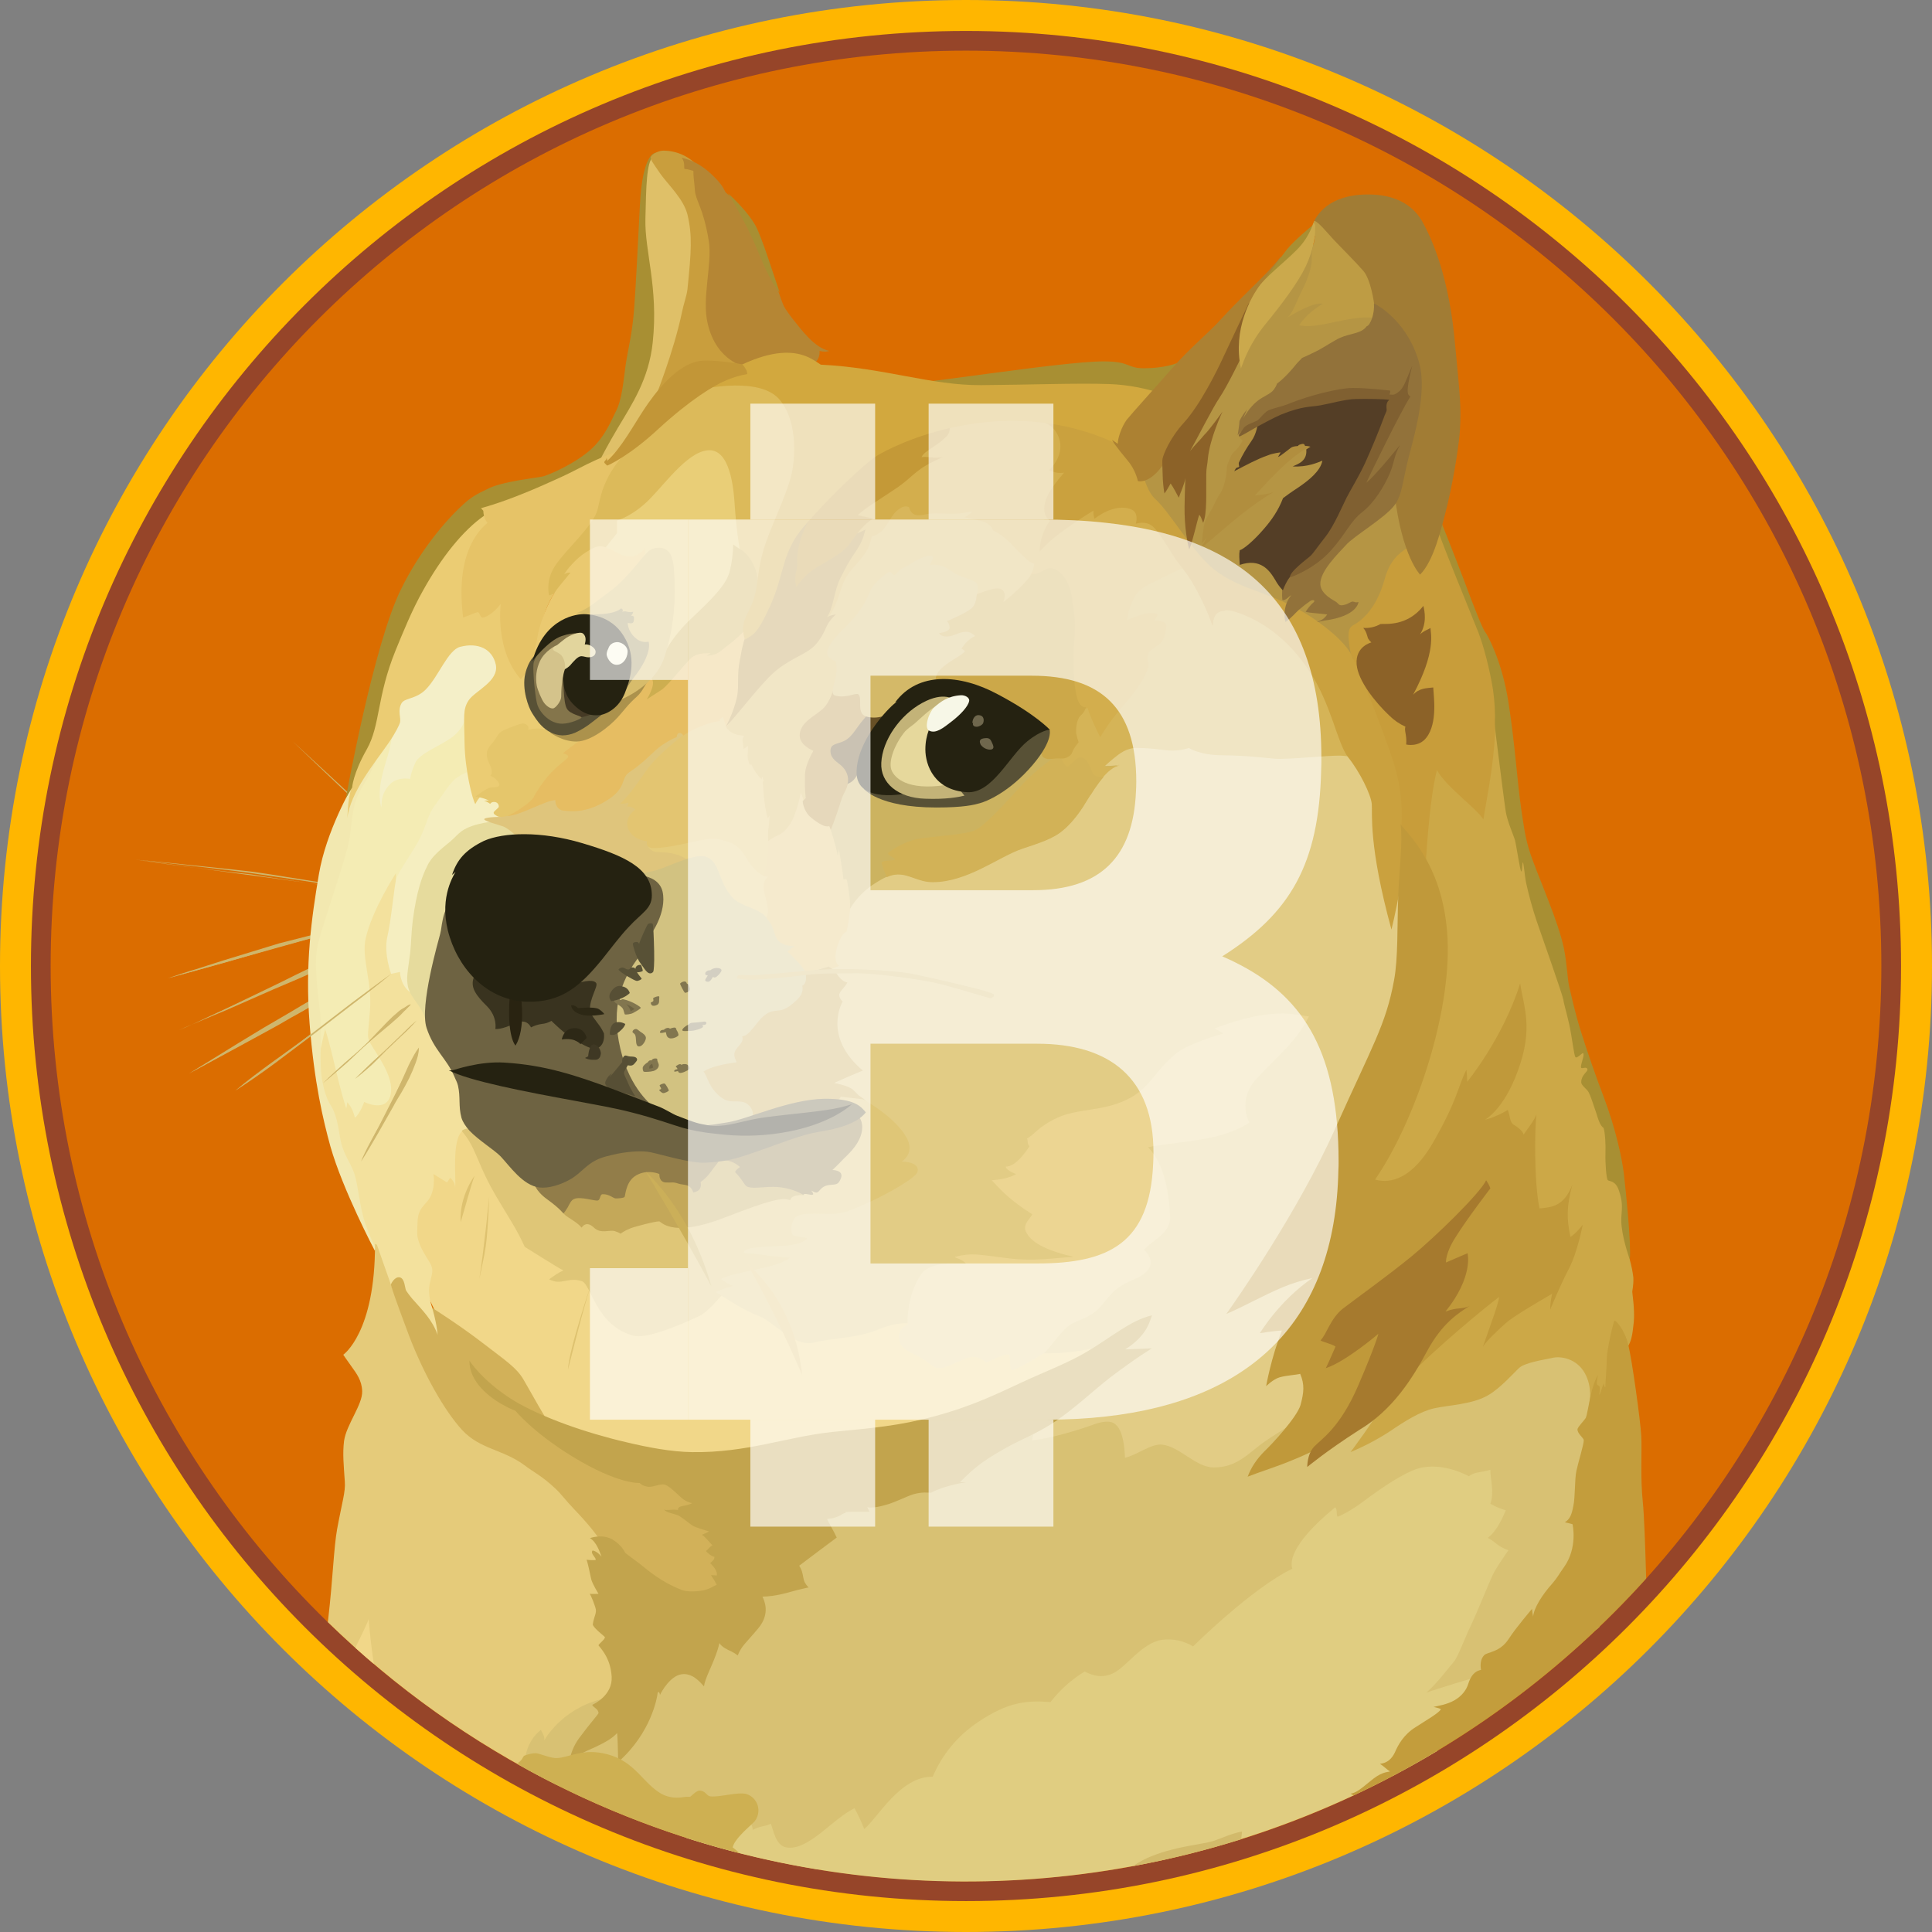 <svg width="102" height="102" viewBox="0 0 102 102" fill="none" xmlns="http://www.w3.org/2000/svg">
<rect x="0" y="0" width="102" height="102" fill="#808080" stroke="none"/>
<g clip-path="url(#clip0_777_17561)">
<path d="M51 102C79.166 102 102 79.166 102 51C102 22.834 79.166 0 51 0C22.834 0 0 22.834 0 51C0 79.166 22.834 102 51 102Z" fill="#FFB600"/>
<path d="M50.999 100.367C78.263 100.367 100.366 78.264 100.366 51C100.366 23.736 78.263 1.634 50.999 1.634C23.735 1.634 1.633 23.736 1.633 51C1.633 78.264 23.735 100.367 50.999 100.367Z" fill="#964529"/>
<path d="M51 99.326C77.69 99.326 99.326 77.69 99.326 51C99.326 24.31 77.69 2.674 51 2.674C24.31 2.674 2.674 24.31 2.674 51C2.674 77.69 24.31 99.326 51 99.326Z" fill="#DB6D00"/>
<path fill-rule="evenodd" clip-rule="evenodd" d="M22.299 45.553C22.01 45.289 21.704 45.025 21.424 44.761C21.143 44.497 20.855 44.233 20.566 43.969L19.707 43.153C19.567 43.013 19.419 42.889 19.278 42.748C19.138 42.625 18.973 42.484 18.833 42.361C17.694 41.28 16.548 40.199 15.425 39.117C16.588 40.182 17.727 41.239 18.891 42.319L19.295 42.724C19.436 42.864 19.584 42.988 19.724 43.128L20.582 43.92C20.871 44.184 21.152 44.448 21.441 44.736C21.73 45.024 22.01 45.289 22.299 45.552L22.299 45.553ZM7.18 45.39C7.18 45.39 11.323 45.819 13.345 46.108C15.218 46.372 21.077 47.271 21.077 47.271L7.18 45.39ZM7.18 45.39C8.344 45.489 9.507 45.612 10.671 45.737C11.265 45.794 11.835 45.86 12.404 45.918L13.278 46.017C13.567 46.058 13.848 46.099 14.137 46.141L17.603 46.694L19.336 46.982C19.905 47.081 20.475 47.189 21.069 47.288C20.5 47.23 19.905 47.148 19.336 47.065L17.603 46.818L14.137 46.306C13.848 46.265 13.567 46.207 13.278 46.166L12.404 46.065C11.834 46.008 11.24 45.925 10.671 45.858C9.507 45.719 8.343 45.57 7.18 45.388L7.18 45.39ZM20.665 48.35C20.665 48.35 16.242 49.473 14.748 49.903C13.279 50.307 8.831 51.66 8.831 51.66L20.664 48.351L20.665 48.35Z" fill="#CFB66C"/>
<path fill-rule="evenodd" clip-rule="evenodd" d="M20.664 48.351C19.682 48.639 18.705 48.92 17.709 49.184L14.755 49.977C13.773 50.266 12.796 50.546 11.817 50.835L10.348 51.239C9.862 51.38 9.366 51.503 8.863 51.644C9.35 51.481 9.845 51.314 10.332 51.173L11.801 50.703C12.783 50.398 13.759 50.109 14.739 49.804C15.737 49.556 16.719 49.292 17.717 49.052C18.666 48.813 19.665 48.574 20.664 48.351V48.351ZM9.449 54.383C9.936 54.202 15.547 51.586 16.851 50.975C17.504 50.67 19.402 49.996 19.402 49.996L9.449 54.383Z" fill="#CFB66C"/>
<path fill-rule="evenodd" clip-rule="evenodd" d="M9.45 54.383C9.878 54.22 10.283 54.021 10.695 53.831L11.917 53.261L14.368 52.081C15.184 51.694 15.977 51.265 16.819 50.901C17.248 50.72 17.677 50.571 18.106 50.431L18.759 50.225C18.981 50.167 19.188 50.101 19.412 50.043C18.596 50.431 17.736 50.761 16.919 51.14C16.103 51.545 15.269 51.875 14.427 52.238L11.935 53.335C11.098 53.674 10.282 54.037 9.449 54.383H9.45ZM9.994 56.668C9.994 56.668 15.077 53.689 16.826 52.732C17.742 52.221 20.705 50.751 20.705 50.751L9.994 56.668Z" fill="#CFB66C"/>
<path fill-rule="evenodd" clip-rule="evenodd" d="M9.994 56.67C10.852 56.142 11.727 55.605 12.601 55.061L13.907 54.268C14.353 54.004 14.782 53.757 15.236 53.493C15.682 53.228 16.111 52.965 16.565 52.717C16.781 52.584 17.007 52.468 17.241 52.37L17.934 52.024C18.851 51.578 19.767 51.124 20.732 50.736C19.857 51.29 18.958 51.76 18.058 52.246C17.613 52.494 17.159 52.717 16.713 52.965C16.267 53.212 15.838 53.477 15.384 53.716C14.939 53.98 14.509 54.227 14.056 54.467L12.71 55.201L9.995 56.67H9.994ZM20.664 51.404C20.664 51.404 17.503 53.831 16.48 54.606C15.457 55.382 12.445 57.561 12.445 57.561L20.664 51.404V51.404Z" fill="#CFB66C"/>
<path fill-rule="evenodd" clip-rule="evenodd" d="M38.803 70.971L37.185 67.909L38.126 64.08L44.835 61.489L41.98 55.63L43.391 49.713L46.04 44.414L54.227 43.127L60.242 37.392L73.232 38.373L75.782 52.262L70.872 69.749L68.074 78.802L56.735 79.232L51.47 75.584L45.306 73.009L38.803 70.971Z" fill="#E2CC85"/>
<path fill-rule="evenodd" clip-rule="evenodd" d="M58.693 70.872C58.693 70.872 57.124 71.59 54.449 71.424C53.675 70.385 48.254 69.898 48.254 69.898C48.254 69.898 47.577 69.692 46.38 70.187C45.176 70.676 44.037 70.616 42.972 70.88C41.907 71.144 40.85 69.758 40.034 69.469C39.218 69.163 38.136 68.429 38.136 68.429L35.852 68.206L31.264 66.267L23.974 59.005L21.994 62.106L21.383 65.943L23.587 70.49L29.52 75.895L41.09 78.833L47.947 76.813L56.538 73.181L58.693 70.871V70.872Z" fill="#F1D789"/>
<path fill-rule="evenodd" clip-rule="evenodd" d="M17.587 45.207L19.055 40.759L20.805 37.887L26.441 37.416L24.749 42.352L20.038 50.736L21.993 58.221L18.528 59.954L17.462 58.32L16.605 54.574L16.547 50.365L17.587 45.207Z" fill="#F4ECB4"/>
<path fill-rule="evenodd" clip-rule="evenodd" d="M23.908 70.567L22.827 69.057C22.827 69.057 22.538 68.338 22.703 67.711C22.867 67.076 22.843 67.034 22.761 66.795C22.679 66.556 21.985 65.731 22.027 65.021C22.067 64.303 21.969 64.063 22.497 63.494C23.049 62.941 22.884 61.984 22.884 61.984L23.603 62.43L23.766 62.182C23.766 62.182 24.03 62.388 24.03 62.71C24.087 62.265 23.848 60.201 24.392 59.731C24.937 59.261 25.903 61.934 25.903 61.934L25.309 58.056L23.782 54.079L21.067 50.447L20.903 46.445V46.098C20.903 46.098 19.657 48.013 19.31 49.525C19.063 50.565 19.657 51.828 19.534 53.321C19.434 54.807 19.31 54.691 19.673 55.28C20.036 55.868 20.92 57.079 20.573 57.953C20.268 58.705 19.228 58.177 19.228 58.177C19.228 58.177 19.022 58.787 18.741 59.01C18.642 58.647 18.535 58.416 18.337 58.194C18.32 58.334 18.279 58.524 18.279 58.524C18.279 58.524 18.097 57.955 17.916 57.236C17.669 56.28 17.404 55.017 17.165 54.34C17.066 54.728 16.818 55.908 16.818 55.908L16.959 57.724L17.635 60.216L18.288 61.848L18.924 63.845L19.476 65.187L19.921 66.21L20.309 68.513L22.182 70.493L23.181 70.939L23.907 70.567L23.908 70.567Z" fill="#F3E19D"/>
<path fill-rule="evenodd" clip-rule="evenodd" d="M18.568 41.576C18.568 41.576 17.222 43.861 16.835 46.164C16.448 48.467 16.101 50.901 16.345 54.037C16.593 57.198 17.063 59.137 17.443 60.523C18.096 62.826 19.787 66.028 19.787 66.028L19.844 65.904C19.56 65.365 19.333 64.798 19.168 64.212C18.945 63.337 18.862 62.298 18.656 61.827C18.474 61.357 18.169 60.953 18.02 60.375C17.88 59.822 17.857 58.947 17.426 58.296C17.245 58.031 17.022 57.338 16.956 56.645C16.873 55.605 16.997 54.441 16.898 53.484C16.716 51.892 16.593 50.811 16.758 49.977C16.923 49.143 17.782 46.775 18.31 44.894C18.656 43.689 18.45 42.674 19.085 41.625C19.72 40.586 20.109 39.67 20.249 39.034C20.412 38.456 18.565 41.576 18.565 41.576H18.568Z" fill="#F2E8B0"/>
<path fill-rule="evenodd" clip-rule="evenodd" d="M24.947 40.66C24.947 40.66 24.254 40.866 23.924 41.229C23.593 41.576 23.453 41.865 23.008 42.45C22.562 43.036 22.537 43.515 22.174 44.249C21.811 44.968 21.01 46.048 20.911 46.436C20.812 46.824 20.647 48.64 20.441 49.498C20.259 50.356 20.647 51.413 20.647 51.413L21.117 51.313C21.117 51.313 21.117 51.924 21.588 52.337C22.058 52.741 22.14 50.967 22.14 50.967L23.898 45.033L26.547 43.234L26.836 41.782L24.946 40.66H24.947Z" fill="#F5EEC0"/>
<path fill-rule="evenodd" clip-rule="evenodd" d="M26.235 43.35C26.235 43.35 24.989 43.432 24.378 43.878C24.131 44.059 24.032 44.208 23.768 44.431C23.281 44.835 22.785 45.207 22.547 45.737C22.282 46.264 21.993 47.065 21.795 48.575C21.713 49.211 21.713 49.797 21.655 50.309C21.572 51.002 21.449 51.554 21.515 51.941C21.597 52.733 22.415 53.145 22.494 54.045L24.186 53.187L25.779 46.906L29.162 44.785L27.247 42.639L26.233 43.346L26.235 43.35Z" fill="#E6DB9D"/>
<path fill-rule="evenodd" clip-rule="evenodd" d="M17.309 85.641C17.316 85.579 17.323 85.517 17.33 85.454C17.577 83.332 17.619 81.724 17.8 80.717C18.064 79.29 18.246 78.759 18.205 78.225C18.147 77.367 18.081 76.739 18.164 76.079C18.287 75.204 19.146 74.165 19.121 73.447C19.104 72.877 18.816 72.506 18.568 72.159C18.32 71.813 18.122 71.524 18.122 71.524C18.122 71.524 19.814 70.361 19.798 65.673C19.832 65.683 19.866 65.697 19.897 65.714L20.73 68.082L21.3 68.775L23.487 72.852L26.301 75.584L30.46 78.381L33.068 81.219L33.332 88.787L29.923 93.21L29.365 94.221C24.931 91.995 20.865 89.101 17.309 85.641L17.309 85.641Z" fill="#E5CB7A"/>
<path fill-rule="evenodd" clip-rule="evenodd" d="M27.721 92.881C27.721 92.881 27.778 91.94 28.554 91.329C28.678 91.535 28.76 91.734 28.736 91.882C28.876 91.635 29.858 90.05 32.078 89.638C34.298 89.233 34.835 87.616 34.835 87.616L39.546 83.333L44.935 78.373L51.487 76.071L54.55 75.319C54.55 75.319 54.607 75.542 54.492 76.037C55.061 75.997 56.324 75.708 57.636 75.245C58.164 75.039 58.66 74.957 58.923 75.229C59.311 75.592 59.369 76.45 59.394 76.962C60.029 76.821 60.763 76.211 61.352 76.269C62.293 76.368 63.126 77.474 64.084 77.474C65.347 77.474 65.915 76.698 66.799 76.087C67.327 75.724 68.086 75.271 68.515 74.965C69.538 74.213 80.366 70.904 80.366 70.904L84.162 71.152L84.773 75.229L84.446 85.885C84.406 85.924 84.366 85.964 84.325 86.003L67.065 95.018L43.14 98.685C37.781 97.81 32.609 96.031 27.845 93.424L27.722 92.88L27.721 92.881Z" fill="#D8C173"/>
<path fill-rule="evenodd" clip-rule="evenodd" d="M18.76 86.997C19.1 86.286 19.405 85.691 19.459 85.478C19.502 85.907 19.58 86.848 19.736 87.848C19.407 87.568 19.082 87.284 18.76 86.996V86.997Z" fill="#F1D789"/>
<path fill-rule="evenodd" clip-rule="evenodd" d="M36.236 97.026L39.331 96.166L39.594 96.248C39.594 96.248 39.735 96.331 39.735 96.611C40.123 96.389 40.453 96.43 40.692 96.281C40.816 96.545 40.939 97.42 41.484 97.527C42.053 97.651 42.664 97.28 43.283 96.81C43.894 96.323 44.589 95.712 45.115 95.464C45.308 95.819 45.479 96.186 45.627 96.562C46.32 96.009 47.525 93.764 49.241 93.805C49.737 92.633 50.566 91.632 51.625 90.925C53.218 89.844 54.216 89.762 55.462 89.861C55.957 89.218 56.567 88.672 57.261 88.251C57.468 88.334 58.037 88.681 58.747 88.35C59.465 88.021 60.273 86.741 61.338 86.576C61.912 86.498 62.495 86.62 62.989 86.923C62.989 86.923 66.089 83.845 68.229 82.821C68.146 82.574 67.981 81.641 70.49 79.578C70.63 79.702 70.531 80.049 70.63 80.068C70.671 80.068 71.283 79.804 72.058 79.209C73.015 78.492 74.162 77.74 74.855 77.534C76.16 77.146 77.545 77.938 77.545 77.938C77.663 77.856 77.794 77.794 77.933 77.757C78.263 77.699 78.502 77.658 78.684 77.594C78.668 78.023 78.907 78.757 78.684 79.392C78.942 79.538 79.216 79.654 79.5 79.739C79.36 80.044 79.055 80.82 78.543 81.192C78.972 81.398 79.029 81.637 79.64 81.844C79.393 82.191 78.988 82.785 78.807 83.15C78.625 83.538 77.973 85.147 77.684 85.757C77.379 86.368 76.967 87.49 76.768 87.716C76.57 87.941 75.852 88.896 75.299 89.366C75.789 89.184 77.792 88.574 78.642 88.342C78.389 88.713 77.106 90.616 75.874 92.445C69.972 95.983 63.383 98.222 56.548 99.013C49.712 99.805 42.787 99.13 36.232 97.034L36.236 97.026Z" fill="#E0CD81"/>
<path fill-rule="evenodd" clip-rule="evenodd" d="M26.438 43.127C26.438 43.127 25.72 43.127 25.58 43.226C25.439 43.325 26.298 43.532 26.562 43.631C26.826 43.73 27.395 44.184 27.544 44.547C27.684 44.894 32.701 46.915 32.701 46.915L36.25 46.734L37.473 45.043L35.146 43.005L36.778 38.194L34.616 38.54L29.417 41.641L26.809 42.64L26.438 43.127Z" fill="#DFC57C"/>
<path fill-rule="evenodd" clip-rule="evenodd" d="M34.232 44.72C34.283 44.803 34.355 44.871 34.441 44.917C34.527 44.964 34.624 44.987 34.721 44.984C35.456 44.984 36.132 45.166 36.413 45.537C36.883 46.131 38.187 48.029 38.187 48.029L41.306 49.151L41.508 45.478L38.099 43.11L34.221 44.538V44.719H34.229L34.232 44.72Z" fill="#E5CC7C"/>
<path fill-rule="evenodd" clip-rule="evenodd" d="M33.62 46.082C33.62 46.082 34.189 46.123 34.907 45.859C35.625 45.594 36.805 45.025 37.317 45.248C38.035 45.554 37.886 46.511 38.662 47.37C39.132 47.898 39.991 47.882 40.478 48.452C40.965 49.021 42.64 48.757 42.64 48.757L43.275 52.184L40.725 55.452L39.891 59.512H36.443L33.294 58.263L31.742 54.509L32.518 50.713L33.62 46.082Z" fill="#D2C281"/>
<path fill-rule="evenodd" clip-rule="evenodd" d="M40.289 46.246C40.375 46.273 40.464 46.287 40.553 46.288C40.454 46.37 40.248 46.552 40.33 47.022C40.413 47.493 40.677 48.087 40.454 48.45C40.632 48.644 40.764 48.875 40.842 49.126C40.983 49.531 41.024 49.902 41.94 49.96C41.807 50.042 41.685 50.139 41.577 50.249C41.577 50.249 42.212 50.802 42.534 51.313C42.864 51.299 43.739 51.027 43.739 51.027L43.92 51.151L44.308 50.988C44.308 50.988 43.945 50.848 44.209 49.965C44.457 49.189 44.68 49.23 44.699 49.173C44.718 49.115 44.88 48.298 44.88 47.968C45.004 47.539 45.103 46.235 45.103 46.235L44.839 43.355L43.354 42.455L42.146 41.29L41.007 43.435L40.257 44.183L40.199 46.04L40.289 46.246Z" fill="#E2C270"/>
<path fill-rule="evenodd" clip-rule="evenodd" d="M43.861 43.837C43.861 43.837 44.125 44.588 44.225 45.166C44.26 45.053 44.279 44.937 44.282 44.819C44.282 44.819 44.489 45.958 44.529 46.429C44.612 46.412 44.693 46.387 44.711 46.469C44.73 46.552 44.918 47.468 44.874 47.98C45.218 47.413 45.693 46.937 46.26 46.594C46.591 46.387 46.978 46.164 47.383 46.148C48.019 46.131 48.48 46.552 49.24 46.552C51.072 46.552 52.731 45.207 53.952 44.795C54.851 44.489 55.627 44.266 56.172 43.771C56.436 43.548 56.906 43.053 57.335 42.318C57.905 41.339 58.499 40.487 59.093 40.38C58.824 40.429 58.551 40.448 58.277 40.437C58.277 40.437 58.459 40.255 58.767 40.008C59.075 39.76 59.444 39.455 59.971 39.455C60.913 39.455 61.383 39.595 61.911 39.595C62.439 39.579 62.744 39.455 62.744 39.455C62.744 39.455 63.297 39.843 64.543 39.843C65.789 39.859 66.623 39.967 67.275 40.025C67.927 40.083 70.114 39.843 70.741 39.862C71.15 39.877 71.551 39.976 71.921 40.15L69.899 34.275L62.636 27.927L58.312 30.988L51.66 37.64L45.223 40.025L43.878 41.535V43.837H43.861Z" fill="#CCB360"/>
<path fill-rule="evenodd" clip-rule="evenodd" d="M58.304 40.47C58.304 40.47 58.486 40.289 58.791 40.041C59.095 39.794 59.468 39.488 59.996 39.488C60.936 39.488 61.407 39.628 61.935 39.628C62.463 39.612 62.768 39.488 62.768 39.488C62.768 39.488 63.322 39.875 64.567 39.875C65.814 39.891 66.647 39.999 67.299 40.056C67.952 40.114 70.138 39.875 70.765 39.893C71.174 39.908 71.575 40.007 71.945 40.182L71.029 37.533L69.965 35.511L66.928 32.185C66.928 32.185 63.283 30.04 63.255 30.023C63.239 30.007 61.993 29.677 61.993 29.677L58.692 31.674L55.696 39.423L55.639 41.055L57.578 41.971C58.064 41.155 58.601 40.502 59.105 40.42C58.65 40.469 58.304 40.469 58.304 40.469L58.304 40.47Z" fill="#D5B457"/>
<path fill-rule="evenodd" clip-rule="evenodd" d="M58.263 41.023C57.974 41.04 57.736 40.982 57.669 40.776C57.422 40.083 57.224 39.984 57.016 39.984C56.809 39.984 56.529 40.429 56.364 40.47C56.198 40.511 56.001 39.959 56.001 39.959L55.819 39.876C55.819 39.876 54.754 40.569 54.004 41.386C53.253 42.203 52.023 43.59 51.47 43.837C50.918 44.084 49.019 44.167 48.37 44.307C47.72 44.448 47 44.918 46.901 45.026C46.802 45.133 47.19 45.248 47.248 45.355C47.305 45.454 46.612 45.413 46.554 45.518C46.513 45.601 46.717 46.071 46.819 46.31C46.996 46.222 47.19 46.175 47.388 46.17C48.023 46.154 48.485 46.575 49.244 46.575C51.076 46.575 52.735 45.23 53.956 44.817C54.856 44.511 55.632 44.288 56.176 43.793C56.44 43.571 56.911 43.075 57.34 42.341C57.653 41.838 57.959 41.367 58.265 41.021L58.263 41.023Z" fill="#D2B257"/>
<path fill-rule="evenodd" clip-rule="evenodd" d="M31.986 81.864C31.986 81.864 31.823 81.253 30.311 79.677C29.882 79.232 29.618 78.861 29.329 78.596C28.611 77.919 28.19 77.738 27.679 77.35C26.556 76.517 25.335 76.517 24.394 75.493C23.454 74.47 22.358 72.515 21.596 70.517C20.845 68.52 20.639 67.885 20.639 67.827C20.639 67.769 20.845 67.381 21.109 67.439C21.373 67.497 21.373 68.008 21.439 68.132C21.571 68.334 21.72 68.525 21.885 68.701C22.273 69.147 22.826 69.68 23.106 70.475C23.049 69.799 22.817 69.048 22.817 69.048C22.817 69.048 24.27 69.964 25.508 70.921C26.754 71.879 27.265 72.209 27.629 72.819C27.993 73.43 28.85 75.039 29.261 75.51C29.672 75.98 35.3 77.754 35.3 77.754L37.977 79.75L39.306 82.663L38.265 84.295L36.268 84.725L33.025 83.272L31.986 81.864V81.864Z" fill="#D2B159"/>
<path fill-rule="evenodd" clip-rule="evenodd" d="M24.781 71.829C24.781 71.829 25.458 72.91 27.108 73.933C28.594 74.833 30.946 75.65 33.042 76.137C34.247 76.426 35.452 76.648 36.533 76.665C39.446 76.706 41.451 75.873 43.935 75.601C45.281 75.46 46.931 75.353 48.648 74.948C50.851 74.419 52.155 73.825 53.929 72.989C55.216 72.395 56.397 71.95 57.354 71.38C58.699 70.588 59.681 69.705 60.82 69.441C60.68 69.829 60.531 70.522 59.409 71.24C60.003 71.224 60.82 71.183 60.82 71.183C60.82 71.183 60.028 71.653 58.633 72.709C57.775 73.362 56.636 74.467 55.473 75.201C54.721 75.672 53.904 76.017 53.368 76.299C52.062 77.017 51.536 77.38 50.678 78.257C50.983 78.241 51.008 78.257 51.008 78.257C51.008 78.257 49.927 78.398 49.151 78.81C48.988 78.81 48.705 78.752 48.21 78.893C47.822 79.016 47.31 79.298 46.783 79.446C46.032 79.669 45.785 79.57 45.785 79.57L45.908 79.817C45.908 79.817 44.929 79.8 44.602 79.833C44.66 79.85 44.644 79.875 44.644 79.875C44.586 79.884 44.531 79.904 44.481 79.932C44.324 80.034 44.151 80.109 43.969 80.155C43.87 80.171 43.788 80.171 43.663 80.196C43.705 80.295 44.027 80.849 44.175 81.175C44.052 81.258 42.195 82.661 42.195 82.661C42.252 82.752 42.299 82.849 42.335 82.95C42.393 83.131 42.418 83.396 42.475 83.519C42.615 83.767 42.698 83.808 42.698 83.808C42.698 83.808 42.475 83.849 42.087 83.948C41.757 84.031 41.353 84.171 40.781 84.253C40.606 84.276 40.43 84.29 40.253 84.295C40.336 84.477 40.699 85.169 40.03 85.97C39.361 86.77 39.155 86.886 38.949 87.398C38.845 87.319 38.735 87.25 38.619 87.191C38.397 87.092 38.091 86.944 37.984 86.746C37.921 87.01 37.838 87.269 37.736 87.521C37.53 88.074 37.225 88.619 37.167 89.031C36.944 88.784 36.532 88.297 35.962 88.396C35.392 88.495 34.939 89.271 34.84 89.494C34.84 89.353 34.741 89.246 34.716 89.411C34.7 89.593 34.386 91.49 32.637 93.025C32.62 92.638 32.62 91.779 32.579 91.499C32.416 91.662 32.216 91.903 31.027 92.415C29.864 92.926 30.048 93.438 30.048 93.438C30.048 93.438 29.949 92.622 30.576 91.763C31.212 90.905 31.6 90.5 31.6 90.434C31.59 90.367 31.561 90.304 31.517 90.253C31.434 90.17 31.27 90.071 31.27 90.005C31.369 89.964 32.35 89.494 32.293 88.519C32.235 87.645 31.864 87.191 31.6 86.87C31.559 86.828 31.988 86.523 31.93 86.424C31.889 86.366 31.361 85.978 31.295 85.771C31.31 85.648 31.338 85.526 31.377 85.408C31.435 85.227 31.476 85.103 31.46 84.979C31.419 84.773 31.196 84.203 31.13 84.146C31.187 84.162 31.6 84.146 31.6 84.146C31.6 84.146 31.27 83.618 31.212 83.37C31.154 83.123 31.03 82.47 30.964 82.347C31.105 82.363 31.451 82.388 31.451 82.347C31.468 82.223 31.146 82.016 31.288 81.857C31.387 81.873 31.577 81.956 31.758 82.187C31.659 81.923 31.494 81.412 31.147 81.205C31.31 81.148 31.865 80.999 32.352 81.288C32.839 81.576 33.005 81.981 33.005 81.981C33.005 81.981 33.294 82.204 33.74 82.534C34.251 82.938 34.903 83.513 35.943 83.92C36.166 84.044 36.735 84.044 37.148 83.961C37.328 83.918 37.5 83.849 37.659 83.755C37.717 83.721 37.778 83.694 37.841 83.672C37.752 83.494 37.65 83.323 37.536 83.16C37.676 83.16 37.841 83.177 37.841 83.177C37.841 83.177 37.94 82.954 37.495 82.525C37.593 82.426 37.718 82.361 37.718 82.194C37.577 82.178 37.33 81.972 37.272 81.889C37.354 81.832 37.478 81.642 37.619 81.584C37.495 81.485 37.189 81.072 37.049 81.031C37.183 80.982 37.313 80.921 37.437 80.85C37.437 80.85 36.744 80.668 36.521 80.519C36.298 80.356 35.968 80.074 35.77 79.991C35.563 79.909 35.2 79.868 35.052 79.702C35.192 79.744 35.415 79.702 35.58 79.702C35.704 79.702 35.762 79.719 35.803 79.719C35.786 79.661 35.786 79.537 36.108 79.496C36.263 79.473 36.414 79.425 36.554 79.356C36.554 79.356 36.248 79.34 35.901 79.009C35.554 78.679 35.266 78.415 35.068 78.374C34.862 78.332 34.474 78.514 34.234 78.497C33.904 78.457 33.764 78.291 33.764 78.291C33.764 78.291 32.666 78.39 30.232 76.905C28.127 75.617 27.211 74.479 27.211 74.479C27.014 74.407 26.824 74.319 26.642 74.215C25.85 73.802 24.752 72.944 24.786 71.821L24.781 71.829Z" fill="#C2A44D"/>
<path fill-rule="evenodd" clip-rule="evenodd" d="M55.142 22.298C55.333 22.36 55.503 22.474 55.632 22.628C56.02 23.074 56.267 23.915 55.384 24.815C55.731 24.939 55.874 24.978 56.176 24.939C55.871 25.302 55.178 26.078 55.137 26.755C55.095 27.307 55.442 27.473 55.442 27.473C55.442 27.473 54.914 28.083 54.889 29.105C55.139 28.823 55.411 28.564 55.705 28.329C56.316 27.842 57.158 27.289 57.727 26.943C57.719 27.088 57.739 27.233 57.785 27.371C57.785 27.371 58.849 26.497 59.743 26.885C60.147 27.067 59.966 27.636 59.966 27.636C59.966 27.636 60.519 27.43 60.907 27.817C61.295 28.205 61.843 29.206 62.124 29.594C62.248 29.775 62.57 30.122 62.9 30.658C63.35 31.409 63.726 32.202 64.022 33.026C64.039 32.597 64.146 31.929 65.368 32.349C66.589 32.779 67.975 33.678 69.139 35.45C70.302 37.222 70.591 39.222 71.176 39.984C71.77 40.718 72.381 41.94 72.423 42.452C72.464 42.964 72.241 44.614 73.462 49.078C73.809 47.692 74.337 44.614 74.337 44.614L74.626 41.898L74.956 33.497L66.184 26.209L59.326 21.233L54.861 21.662L55.142 22.297L55.142 22.298Z" fill="#CAA13E"/>
<path fill-rule="evenodd" clip-rule="evenodd" d="M71.441 34.8C71.441 34.8 71.317 33.984 69.254 32.597C67.191 31.227 65.582 31.227 64.097 30.064C62.958 29.148 61.769 27.043 60.996 26.35C60.245 25.665 60.121 23.684 60.121 23.684L62.654 21.562L66.422 16.116L69.607 12.609L71.134 14.731L73.255 17.223L74.435 22.224L74.865 29.544L71.437 34.801L71.441 34.8Z" fill="#B59544"/>
<path fill-rule="evenodd" clip-rule="evenodd" d="M73.992 43.574C74.055 42.464 73.917 41.352 73.587 40.29C73.043 38.599 71.855 35.594 71.302 34.469C71.079 33.223 71.245 33.124 71.484 32.984C71.724 32.843 72.623 32.331 73.116 30.533C73.609 28.735 75.138 28.677 75.138 28.677L76.079 27.983L77.507 31.556L78.753 34.783L79.14 37.251L79.429 39.355L78.753 43.803L75.411 46.824L73.992 43.574H73.992Z" fill="#C89D3A"/>
<path fill-rule="evenodd" clip-rule="evenodd" d="M27.357 93.154V93.063C27.427 93.019 27.488 92.964 27.539 92.899C27.596 92.817 27.638 92.718 27.679 92.693C27.762 92.652 28.149 92.53 28.356 92.569C28.562 92.608 29.107 92.833 29.396 92.817C29.99 92.8 30.683 92.346 31.781 92.553C33.431 92.858 33.819 93.98 34.776 94.616C35.429 95.062 36.105 94.863 36.204 94.863H36.426C36.468 94.863 36.773 94.517 36.938 94.534C37.269 94.55 37.301 94.822 37.507 94.839C37.994 94.896 38.935 94.591 39.406 94.715C39.545 94.759 39.672 94.836 39.776 94.939C39.879 95.042 39.956 95.169 40 95.309C40.099 95.614 40.016 96.002 39.777 96.225C39.266 96.695 38.779 97.141 38.68 97.53C38.806 97.626 38.926 97.729 39.042 97.837C34.959 96.797 31.03 95.224 27.357 93.159V93.154Z" fill="#CEB052"/>
<path fill-rule="evenodd" clip-rule="evenodd" d="M71.301 76.665C71.301 76.665 72.588 74.949 73.034 74.099C73.48 73.222 71.623 62.125 71.623 62.125L75.353 49.903L75.254 45.925C75.254 45.925 75.435 42.253 75.864 40.66C76.376 41.576 77.969 42.682 78.316 43.268C78.479 42.145 79.033 39.777 78.951 37.252C79.256 37.722 79.991 42.451 79.991 42.451L80.725 45.636L81.683 49.02L82.747 52.593L83.382 55.061L83.745 55.655L84.051 56.694L84.34 57.817L85.173 60.45L85.663 62.612L86.051 66.532C86.135 66.832 86.196 67.138 86.233 67.448C86.249 67.877 86.175 68.124 86.175 68.199C86.175 68.274 86.315 69.14 86.257 69.792C86.175 70.445 86.175 70.956 85.663 71.424C85.151 71.892 84.829 74.692 84.829 74.692L83.913 74.081C83.913 74.081 84.095 73.247 83.666 72.489C83.237 71.73 82.403 71.572 81.933 71.696C81.463 71.795 80.522 71.943 80.216 72.208C79.927 72.472 79.218 73.289 78.566 73.66C77.75 74.15 76.42 74.189 75.711 74.353C74.993 74.516 74.201 75.006 73.367 75.575C72.713 75.998 72.023 76.362 71.304 76.663V76.663L71.301 76.665Z" fill="#CCA847"/>
<path fill-rule="evenodd" clip-rule="evenodd" d="M71.301 94.697C71.301 94.697 71.355 94.732 71.46 94.79C77.323 92.043 82.576 88.149 86.91 83.339C86.862 81.668 86.801 79.957 86.734 79.322C86.594 77.977 86.693 76.607 86.651 75.815C86.61 75.023 86.165 71.796 85.958 70.963C85.735 70.129 85.305 69.716 85.24 69.716C85.183 69.733 84.835 71.285 84.835 71.675C84.835 72.065 84.753 73.004 84.753 73.243C84.695 73.226 84.671 73.08 84.671 73.02C84.588 73.226 84.489 73.59 84.448 73.631C84.406 73.672 84.505 73.284 84.448 73.202C84.39 73.119 84.284 73.16 84.307 72.954C84.317 72.832 84.336 72.711 84.365 72.591C84.365 72.591 84.117 72.954 83.936 73.879C83.755 74.794 83.755 74.82 83.689 74.902C83.631 75.001 83.301 75.331 83.284 75.455C83.268 75.677 83.59 75.9 83.614 76.024C83.63 76.231 83.325 77.188 83.226 77.656C83.127 78.124 83.169 79.042 83.063 79.513C82.981 79.942 82.9 80.189 82.618 80.371C82.824 80.412 83.022 80.47 83.022 80.47C83.022 80.47 83.311 81.691 82.576 82.731C82.312 83.094 82.247 83.259 81.966 83.589C81.413 84.2 80.983 84.895 80.942 85.347C80.913 85.214 80.894 85.078 80.884 84.942C80.884 84.942 80.026 85.941 79.663 86.511C79.193 87.245 78.541 87.204 78.358 87.385C78.174 87.567 78.135 87.897 78.194 88.161C78.031 88.202 77.724 88.26 77.518 88.896C77.419 89.225 77.171 89.548 76.783 89.77C76.395 89.992 75.925 90.059 75.685 90.117C75.892 90.174 75.974 90.174 76.073 90.24C75.95 90.447 75.38 90.769 74.745 91.181C74.109 91.569 73.804 92.138 73.647 92.51C73.484 92.856 73.243 93.079 72.855 93.121C73.018 93.22 73.26 93.451 73.383 93.525C73.201 93.566 72.894 93.566 72.344 94.037C71.766 94.516 71.568 94.656 71.303 94.697L71.301 94.697Z" fill="#C39D3C"/>
<path fill-rule="evenodd" clip-rule="evenodd" d="M59.819 98.521C60.135 98.3 60.477 98.118 60.838 97.981C62.125 97.47 63.487 97.371 64.023 97.206C64.535 97.043 64.939 96.817 65.575 96.694C65.558 96.839 65.544 96.975 65.528 97.103C63.655 97.692 61.748 98.165 59.816 98.521H59.819Z" fill="#D2BA6B"/>
<path fill-rule="evenodd" clip-rule="evenodd" d="M83.558 64.666C83.558 64.666 83.294 66.094 82.824 66.994C82.353 67.893 81.844 69.139 81.844 69.139C81.847 68.859 81.881 68.579 81.944 68.305C81.349 68.652 79.905 69.486 79.496 69.857C79.108 70.203 78.455 70.814 78.29 71.103C78.678 69.964 79.083 68.941 79.149 68.471C78.555 68.9 75.782 71.186 74.338 72.696L69.84 76.335C69.321 76.615 68.787 76.865 68.239 77.085C67.464 77.415 66.548 77.695 65.871 77.96C66.053 77.473 66.341 77.043 66.746 76.631C67.175 76.226 68.462 74.832 68.66 74.183C68.842 73.506 68.883 73.102 68.644 72.532C68.421 72.59 67.909 72.615 67.563 72.714C67.216 72.813 66.845 73.184 66.845 73.184C66.845 73.184 67.109 71.674 67.678 70.246C67.249 70.263 66.514 70.386 66.514 70.386C66.514 70.386 67.538 68.67 69.289 67.474C68.753 67.588 68.228 67.75 67.721 67.96C66.698 68.389 65.576 69.024 64.742 69.371C65.212 68.718 68.513 64.007 70.478 59.617C72.436 55.235 73.168 54.112 73.597 51.761C73.819 50.597 73.76 48.877 73.819 47.337C73.877 45.81 74.067 44.441 73.943 43.524C74.455 44.16 76.37 45.951 76.436 49.953C76.493 53.956 74.604 59.361 72.598 62.274C73.088 62.414 74.356 62.58 75.66 60.316C76.963 58.051 76.947 57.419 77.418 56.478C77.476 56.949 77.459 57.114 77.459 57.114C77.459 57.114 79.357 54.811 80.257 51.914C80.438 53.161 80.975 54.259 80.132 56.544C79.382 58.607 78.4 59.111 78.4 59.111C78.4 59.111 78.887 59.028 79.604 58.599C79.728 58.904 79.704 59.252 79.91 59.375C80.116 59.498 80.397 59.705 80.438 59.903C80.661 59.573 81.007 59.152 81.115 58.839C81.032 59.491 80.975 62.346 81.278 63.798C81.914 63.74 82.566 63.699 83.011 62.552C82.706 63.675 82.706 64.351 82.912 65.308C83.251 65.078 83.556 64.665 83.556 64.665L83.558 64.666Z" fill="#C0993A"/>
<path fill-rule="evenodd" clip-rule="evenodd" d="M62.117 19.179C62.117 19.179 61.482 19.442 60.401 19.442C59.46 19.442 59.724 19.08 58.255 19.08C55.994 19.08 48.096 20.385 46.71 20.367C45.81 20.35 49.746 20.755 49.746 20.755L59.807 20.895L61.828 20.732L62.579 19.203L62.117 19.179Z" fill="#A88F33"/>
<path fill-rule="evenodd" clip-rule="evenodd" d="M36.031 38.844C36.031 38.844 34.743 39.826 34.199 40.578C33.654 41.329 33.365 41.823 32.746 42.434C32.891 42.44 33.037 42.42 33.175 42.377C33.175 42.377 33.175 42.54 33.076 42.583C33.162 42.573 33.248 42.583 33.33 42.611C33.411 42.639 33.485 42.685 33.546 42.746C33.365 42.845 32.87 43.34 33.258 43.926C33.546 44.372 34.157 44.413 34.157 44.413C34.157 44.413 34.017 44.817 34.603 44.776C35.865 44.718 37.276 44.165 37.928 44.306C38.581 44.469 38.952 44.529 39.414 45.329C39.904 46.121 40.33 46.245 40.33 46.245C40.33 46.245 40.619 45.511 40.553 44.413C40.79 43.822 40.921 43.193 40.941 42.557L40.512 39.396L38.639 37.027L36.212 38.373L36.031 38.843V38.844Z" fill="#E3C571"/>
<path fill-rule="evenodd" clip-rule="evenodd" d="M38.332 38.374C38.332 38.374 38.514 38.803 39.273 38.844C39.191 39.025 39.191 39.05 39.215 39.19C39.232 39.331 39.256 39.537 39.256 39.537C39.34 39.496 39.416 39.441 39.479 39.373C39.521 39.555 39.438 39.843 39.479 40.05C39.505 40.176 39.546 40.298 39.603 40.413C39.615 40.385 39.629 40.357 39.644 40.331C39.66 40.29 39.807 40.776 40.214 41.147C40.213 41.09 40.227 41.034 40.255 40.984C40.261 41.087 40.295 41.187 40.353 41.273C40.323 41.258 40.295 41.239 40.271 41.215C40.271 41.215 40.312 42.52 40.535 43.196C40.572 43.152 40.606 43.105 40.634 43.055C40.634 43.014 40.618 43.419 40.577 43.708C40.519 43.997 40.56 44.401 40.56 44.401C40.709 44.284 40.873 44.187 41.047 44.112C41.294 44.013 41.699 43.708 41.946 43.031C42.09 42.648 42.2 42.253 42.277 41.851C42.356 42.005 42.411 42.17 42.44 42.34C42.457 42.547 42.844 42.44 42.844 42.44L42.927 41.54L43.417 39.501L43.862 38.239L46.008 34.897L49.884 31.911L53.268 32.687L56.123 28.808L51.205 25.854L46.55 26.341L42.326 32.192L38.943 37.498L38.332 38.373V38.374Z" fill="#D8B65B"/>
<path fill-rule="evenodd" clip-rule="evenodd" d="M62.711 29.907C62.711 29.907 62.422 29.964 61.589 30.396C60.755 30.828 60.177 30.965 59.855 31.601C59.533 32.236 59.509 32.74 59.509 32.74C59.509 32.74 60.078 32.492 60.409 32.41C60.755 32.328 61.143 32.352 61.102 32.492C61.062 32.589 61.007 32.678 60.938 32.756C60.938 32.756 61.591 32.74 61.574 33.062C61.556 33.384 61.45 33.739 61.327 33.895C61.203 34.059 60.691 34.3 60.634 34.49C60.493 34.878 60.691 34.894 60.617 35.208C60.559 35.513 60.287 36.107 59.396 37.147C58.48 38.187 58.09 38.921 58.09 38.921C58.09 38.921 57.645 38.088 57.413 37.37C57.25 37.452 56.374 37.939 56.374 37.939L54.343 30.867L54.384 30.396C54.384 30.396 54.566 30.174 54.607 29.761C54.302 29.662 54.261 29.579 53.856 29.192C53.451 28.805 53.122 28.334 52.446 28.012C52.346 27.83 52.222 27.583 51.727 27.483C51.232 27.384 50.935 27.302 50.935 27.302C50.935 27.302 51.199 27.203 51.323 26.996C51.017 27.038 50.77 27.137 50.102 27.12C49.425 27.104 49.351 27.079 48.98 27.137C48.609 27.194 48.164 27.36 47.998 26.79C47.816 26.65 47.428 26.774 47.098 27.26C46.768 27.747 46.653 28.135 46.017 28.325C45.972 28.605 45.874 28.874 45.728 29.117C45.547 29.423 45.258 29.728 44.87 30.181C44.259 30.9 44.358 32.08 43.384 32.979C42.402 33.879 43.547 30.487 43.547 30.487L45.115 26.733L49.58 22.367L56.512 21.898L57.189 25.488L60.572 26.651L62.71 29.911L62.711 29.907Z" fill="#D3AE4D"/>
<path fill-rule="evenodd" clip-rule="evenodd" d="M63.809 30.699L60.895 26.499L58.857 24.93C58.857 24.93 57.405 22.257 57.306 22.174C57.223 22.117 55.853 21.968 54.978 21.911L55.142 22.315C55.333 22.377 55.502 22.491 55.631 22.645C56.019 23.091 56.267 23.932 55.384 24.832C55.73 24.955 55.873 24.995 56.176 24.955C55.871 25.319 55.178 26.095 55.136 26.771C55.095 27.324 55.441 27.489 55.441 27.489C55.441 27.489 54.913 28.1 54.889 29.121C55.138 28.84 55.411 28.58 55.705 28.345C56.316 27.855 57.157 27.305 57.727 26.958C57.719 27.104 57.739 27.249 57.784 27.388C57.784 27.388 58.848 26.513 59.743 26.901C60.147 27.082 59.965 27.652 59.965 27.652C59.965 27.652 60.519 27.446 60.906 27.834C61.294 28.222 61.847 29.22 62.128 29.608C62.251 29.79 62.573 30.137 62.903 30.672C63.353 31.423 63.729 32.217 64.026 33.041C64.042 32.711 64.108 32.249 64.678 32.249L63.812 30.697L63.809 30.699Z" fill="#CAA13E"/>
<path fill-rule="evenodd" clip-rule="evenodd" d="M20.137 42.632C20.137 42.632 19.93 42.12 20.137 41.122C20.343 40.124 20.665 39.653 20.772 38.185C20.879 36.716 21.837 34.884 21.837 34.884L24.485 33.679L26.359 34.191L26.912 36.7L24.543 38.005C24.543 38.005 24.419 38.558 23.751 39.003C23.082 39.449 22.158 39.795 21.936 40.25C21.803 40.528 21.706 40.822 21.647 41.124C21.647 41.124 20.97 40.984 20.566 41.43C20.137 41.884 20.153 42.288 20.137 42.635V42.632Z" fill="#F4EFC8"/>
<path fill-rule="evenodd" clip-rule="evenodd" d="M25.483 41.963C25.483 41.963 25.26 42.104 25.095 42.453C24.932 42.189 24.542 40.621 24.526 39.21C24.509 37.799 24.425 37.449 24.751 36.962C25.078 36.476 26.358 35.964 26.176 35.088C25.994 34.254 25.235 33.908 24.302 34.147C23.65 34.31 23.164 35.699 22.487 36.392C21.975 36.92 21.365 36.837 21.2 37.126C20.977 37.514 21.183 37.902 21.117 38.149C21.101 38.232 20.894 38.678 20.523 39.214C19.772 40.295 18.501 41.822 18.336 43.192C18.394 42.416 18.353 42.4 18.559 41.541L18.435 41.335L19.251 38.661L19.779 36.458L20.96 32.769L23.039 28.998L25.061 26.736L27.165 26.877L27.413 30.037L28.617 35.971L31.151 39.091L27.09 41.823L25.481 41.963H25.483Z" fill="#EBCC73"/>
<path fill-rule="evenodd" clip-rule="evenodd" d="M26.746 43.085C26.746 43.085 26.4 43.167 26.276 43.102C26.152 43.036 26.029 42.961 26.07 42.879C26.11 42.796 26.333 42.656 26.333 42.59C26.338 42.53 26.319 42.47 26.28 42.424C26.242 42.378 26.187 42.349 26.127 42.342C25.937 42.318 25.88 42.441 25.88 42.441C25.88 42.441 25.698 42.301 25.55 42.278C25.637 42.267 25.726 42.262 25.814 42.261C25.586 42.158 25.344 42.088 25.096 42.055C25.302 41.931 25.707 41.568 25.971 41.568C26.234 41.568 26.4 41.527 26.358 41.387C26.317 41.247 26.111 41.04 25.888 40.958C25.971 40.859 26.029 40.71 25.831 40.305C25.624 39.901 25.707 39.628 25.773 39.53C25.831 39.406 26.037 39.183 26.136 39.043C26.235 38.903 26.317 38.713 26.482 38.614C26.565 38.556 26.829 38.45 27.093 38.35C27.382 38.251 27.622 38.127 27.786 38.251C27.968 38.374 27.885 38.54 27.885 38.54C27.885 38.54 28.455 38.333 28.966 38.597C29.478 38.844 30.724 39.002 30.724 39.002L31.171 39.901L28.217 42.435L26.995 43.046L26.748 43.086L26.746 43.085Z" fill="#E5C66B"/>
<path fill-rule="evenodd" clip-rule="evenodd" d="M30.848 38.943C30.848 38.943 29.932 39.554 29.726 39.777C29.849 39.794 30.056 39.876 29.973 40C29.874 40.123 29.28 40.553 28.95 40.957C28.603 41.361 28.273 41.873 28.158 42.121C28.034 42.343 27.093 42.996 26.771 43.078C27.448 43.078 28.81 42.244 29.321 42.244C29.305 42.492 29.462 42.773 29.75 42.797C30.039 42.822 30.873 42.979 31.995 42.286C33.117 41.609 32.746 41.105 33.216 40.776C34.116 40.181 34.479 39.653 34.974 39.323C35.469 38.993 35.725 38.918 35.725 38.918C35.725 38.918 35.742 38.671 35.888 38.696C35.929 38.7 35.967 38.716 35.999 38.741C36.031 38.765 36.056 38.798 36.07 38.836C36.07 38.836 36.928 38.225 38.029 38.06C38.003 38.049 37.982 38.028 37.971 38.003C37.971 38.003 38.053 37.961 38.07 37.92C38.07 37.92 38.127 37.837 38.169 37.879C38.21 37.92 38.268 38.225 38.35 38.349C38.532 38.267 38.879 37.491 38.879 37.491L39.713 35.106V32.927L39.06 33.051L34.164 35.13L31.193 38.209L30.846 38.943H30.848Z" fill="#E6BD62"/>
<path fill-rule="evenodd" clip-rule="evenodd" d="M44.943 28.257C45.208 28.192 45.462 28.089 45.697 27.951C45.598 28.215 45.598 28.504 45.168 29.131C44.739 29.759 44.723 29.849 44.376 30.501C44.03 31.178 43.989 32.152 43.658 32.58C43.806 32.508 43.965 32.461 44.128 32.441C44.128 32.441 43.799 32.729 43.658 33.035C43.518 33.34 43.27 33.975 42.66 34.364C42.05 34.752 41.273 34.999 40.44 35.915C39.606 36.814 38.748 37.953 38.318 38.363C38.541 37.975 38.847 37.199 38.929 36.688C39.012 36.177 38.912 35.565 39.053 34.889C39.193 34.213 39.193 33.725 39.869 32.545C40.544 31.364 41.701 27.263 41.701 27.263L44.193 26.471L44.944 28.254L44.943 28.257Z" fill="#B6933F"/>
<path fill-rule="evenodd" clip-rule="evenodd" d="M43.143 26.746C43.143 26.746 42.392 27.827 42.186 28.785C41.98 29.742 42.169 29.659 42.046 30.13C41.972 30.417 41.972 30.718 42.046 31.005C42.306 30.586 42.662 30.235 43.084 29.981C43.794 29.552 44.372 29.246 44.716 28.884C45.063 28.496 45.352 27.86 46.102 27.373C45.797 27.332 45.368 27.192 45.286 27.21C45.592 26.864 46.508 26.335 47.432 25.7C48.348 25.047 48.29 24.784 49.776 24.132C49.289 24.215 49.058 24.091 48.653 24.132C48.816 23.786 49.388 23.62 49.959 23.051C50.53 22.482 49.596 21.64 49.596 21.64L45.244 24.273L43.14 26.748L43.143 26.746Z" fill="#C49937"/>
<path fill-rule="evenodd" clip-rule="evenodd" d="M31.334 24.782L31.433 23.99L32.679 21.993L33.983 18.485V13.691L33.884 10.918L34.09 9.102L34.247 8.525L34.413 8.302L35.477 8.854L36.946 10.851L37.086 14.706L35.658 20.788L31.581 25.236L31.334 24.782Z" fill="#DFC068"/>
<path fill-rule="evenodd" clip-rule="evenodd" d="M34.577 8.079C34.577 8.079 33.924 8.096 33.785 10.811C33.645 13.526 33.578 14.954 33.479 16.299C33.38 17.644 33.149 18.461 33.033 19.253C32.918 20.046 32.852 21.126 32.481 21.787C32.318 22.092 31.969 23.049 31.152 23.767C30.236 24.559 28.867 25.113 28.66 25.154C28.296 25.236 26.456 25.418 25.705 25.831C25.441 25.971 24.987 26.136 24.484 26.607C23.485 27.506 22.157 29.115 21.199 31.054C19.73 33.951 18.262 42.129 18.262 42.129L18.592 41.576C18.592 41.576 18.633 40.842 19.368 39.554C20.086 38.267 19.88 36.823 20.878 34.355C21.266 33.415 21.753 32.194 22.347 31.153C23.288 29.462 24.426 28.009 25.574 27.217C27.447 25.93 29.51 25.649 29.51 25.649L31.73 24.18C31.73 24.18 32.118 23.43 32.63 22.571C33.347 21.367 34.262 20.021 34.462 18.066C34.767 15.169 34.032 13.271 34.074 11.555C34.115 9.838 34.131 8.576 34.478 8.27C34.825 7.964 34.577 8.08 34.577 8.08L34.577 8.079Z" fill="#A88F33"/>
<path fill-rule="evenodd" clip-rule="evenodd" d="M34.577 21.035C34.577 21.035 35.556 18.625 36.004 16.488C36.087 16.059 36.252 15.63 36.293 15.284C36.499 13.261 36.557 12.428 36.293 11.322C36.087 10.506 35.295 9.771 34.882 9.2C34.478 8.606 34.288 8.384 34.371 8.259C34.453 8.134 34.775 7.93 35.088 7.954C35.421 7.964 35.749 8.041 36.051 8.181C36.353 8.322 36.624 8.522 36.846 8.77C37.482 9.505 37.985 11.997 37.985 11.997L38.514 15.286L39.859 19.429L34.578 21.038L34.577 21.035Z" fill="#C99E3D"/>
<path fill-rule="evenodd" clip-rule="evenodd" d="M43.779 18.527C43.779 18.527 43.597 18.609 43.267 18.527C43.281 18.662 43.258 18.798 43.2 18.92C43.141 19.043 43.05 19.146 42.937 19.22C42.59 19.08 39.347 19.361 39.347 19.361C39.347 19.361 37.836 19.096 37.366 17.099C37.036 15.77 37.613 13.939 37.423 12.734C37.135 10.959 36.73 10.612 36.689 10.06C36.648 9.508 36.606 9.367 36.606 9.02C36.425 8.979 36.318 8.921 36.136 8.921C36.095 8.758 36.177 8.616 35.996 8.327C36.095 8.368 36.772 8.451 37.564 9.201C38.217 9.812 38.217 10.035 38.315 10.159C38.439 10.282 39.437 11.138 39.867 11.991C40.296 12.844 41.129 15.564 41.319 16.01C41.377 16.191 41.501 16.373 41.809 16.785C42.288 17.38 42.989 18.363 43.781 18.526L43.779 18.527Z" fill="#B58634"/>
<path fill-rule="evenodd" clip-rule="evenodd" d="M38.432 10.2C38.932 11.008 39.381 11.846 39.776 12.709C40.263 13.806 40.552 14.706 41.163 15.441C40.833 14.484 40.247 12.602 39.9 11.933C39.513 11.226 38.721 10.465 38.432 10.201V10.2Z" fill="#A88F33"/>
<path fill-rule="evenodd" clip-rule="evenodd" d="M32.821 23.767C32.821 23.767 31.987 23.973 30.436 24.79C29.924 25.054 29.438 25.277 28.967 25.483C27.745 26.036 26.434 26.547 25.394 26.829C25.476 26.928 25.517 26.969 25.517 26.969C25.517 26.969 25.517 27.373 25.74 27.604C25.617 27.728 23.966 28.85 24.453 32.605C24.783 32.481 25.171 32.316 25.228 32.316C25.328 32.333 25.352 32.605 25.476 32.605C25.599 32.605 26.004 32.442 26.433 31.887C26.417 32.11 26.169 34.355 27.498 35.865C27.745 35.576 28.372 34.618 28.372 34.618L28.389 34.313C28.389 34.313 28.447 33.248 28.794 32.275C29.141 31.301 29.817 30.583 29.817 30.583L33.348 25.541L32.82 23.767L32.821 23.767Z" fill="#E6C367"/>
<path fill-rule="evenodd" clip-rule="evenodd" d="M29.52 31.171C29.358 31.286 29.18 31.375 28.991 31.435C28.934 31.229 28.851 30.519 29.338 29.826C29.908 28.992 31.153 27.911 31.5 27.052C31.723 26.498 31.624 25.112 33.605 23.338C35.585 21.563 36.361 20.953 36.361 20.953L39.562 19.344L43.499 20.895L41.543 28.56L40.025 32.151L33.986 31.012L29.519 31.171H29.52Z" fill="#DCBA5A"/>
<path fill-rule="evenodd" clip-rule="evenodd" d="M31.824 29.09L32.575 28.149V27.481C32.575 27.481 33.409 27.258 34.308 26.342C35.207 25.426 36.454 23.668 37.551 23.775C38.649 23.899 38.756 26.16 38.798 26.796C38.839 27.432 38.98 28.875 39.202 29.651C39.45 30.427 36.528 33.365 36.528 33.365L34.544 34.875L31.824 29.09Z" fill="#E9CE77"/>
<path fill-rule="evenodd" clip-rule="evenodd" d="M34.148 36.921C34.148 36.921 34.759 35.964 34.312 35.758C34.575 35.163 35.062 34.536 35.062 34.536C35.062 34.536 35.409 33.678 36.531 32.622C37.653 31.565 38.347 30.864 38.529 30.154C38.641 29.692 38.702 29.219 38.71 28.743C38.832 28.842 38.962 28.931 39.098 29.007C39.28 29.09 40.138 29.799 40.014 31.227C39.891 32.655 39.362 33.249 39.362 33.249C39.362 33.249 38.85 33.761 38.487 34.025C38.099 34.289 37.959 34.594 37.307 34.619C37.374 34.566 37.449 34.524 37.53 34.495C37.53 34.495 36.853 34.413 36.49 34.742C36.126 35.072 35.354 36.088 34.966 36.393C34.578 36.641 34.15 36.922 34.15 36.922L34.148 36.921Z" fill="#CDAE50"/>
<path fill-rule="evenodd" clip-rule="evenodd" d="M61.589 20.87C60.614 20.515 59.589 20.314 58.552 20.276C56.819 20.218 54.285 20.317 51.801 20.334C49.128 20.35 46.701 19.417 43.335 19.253C42.782 18.922 41.376 17.478 36.988 20.54C37.252 20.523 40.174 19.863 41.188 21.134C42.212 22.397 41.923 24.543 41.783 25.054C41.519 26.193 40.66 27.852 40.314 29.015C39.968 30.179 40.05 30.79 39.802 31.606C39.555 32.422 39.01 32.828 39.332 33.768C39.761 33.504 39.985 33.504 40.702 31.895C41.419 30.286 41.271 29.139 42.46 27.777C43.623 26.407 45.561 24.534 46.297 24.063C47.034 23.593 52.882 20.556 59.006 23.453C60.483 23.296 61.589 20.869 61.589 20.869L61.589 20.87Z" fill="#D2A83E"/>
<path fill-rule="evenodd" clip-rule="evenodd" d="M39.455 19.747C39.449 19.685 39.435 19.624 39.414 19.565C39.357 19.445 39.282 19.333 39.191 19.235C39.191 19.235 37.739 18.971 37.004 19.053C35.717 19.194 34.553 20.787 34.008 21.604C33.464 22.421 32.787 23.683 32.053 24.335C32.061 24.272 32.046 24.207 32.011 24.153C32.011 24.153 32.053 24.211 31.971 24.294C31.889 24.377 31.888 24.417 31.929 24.457L32.053 24.581C32.094 24.581 33.233 24.069 34.785 22.622C36.435 21.112 37.698 20.337 38.358 20.072C38.711 19.922 39.079 19.813 39.456 19.747V19.747H39.455Z" fill="#C29637"/>
<path fill-rule="evenodd" clip-rule="evenodd" d="M67.628 13.543C67.628 13.543 67.364 13.872 67.034 14.236C66.299 15.011 65.342 15.886 64.525 16.785C63.749 17.644 62.875 18.312 61.892 19.434C60.91 20.557 59.771 21.803 59.482 22.166C59.218 22.529 59.012 23.123 59.012 23.429C58.872 23.33 58.707 23.222 58.707 23.222C58.776 23.352 58.859 23.474 58.955 23.586C59.161 23.875 59.482 24.239 59.648 24.461C59.85 24.743 59.996 25.063 60.076 25.401C60.175 25.418 60.811 25.541 61.603 24.238C62.396 22.934 63.435 21.506 63.435 21.506L65.085 19.055L66.126 16.976L67.431 14.648L67.63 13.543H67.628Z" fill="#AC8132"/>
<path fill-rule="evenodd" clip-rule="evenodd" d="M69.321 11.876C69.321 11.876 68.322 12.691 67.934 13.181C67.547 13.671 66.629 14.956 66.629 14.956L66.959 14.914L68.635 13.429L69.287 12.265L69.321 11.878L69.321 11.876Z" fill="#A88F33"/>
<path fill-rule="evenodd" clip-rule="evenodd" d="M69.016 77.457C69.016 77.457 69 76.781 69.379 76.376C69.767 75.972 70.749 75.378 71.707 73.15C72.664 70.921 72.771 70.418 72.771 70.418C72.771 70.418 71.054 71.887 69.996 72.233C70.244 71.722 70.384 71.359 70.508 71.094C70.368 70.971 69.774 70.831 69.716 70.765C70.046 70.434 70.228 69.626 70.896 69.089C71.755 68.436 73.322 67.315 74.541 66.315C75.76 65.315 78.155 62.989 78.461 62.312C78.643 62.576 78.683 62.741 78.683 62.741C78.683 62.741 77.479 64.309 76.852 65.308C76.299 66.166 76.34 66.653 76.34 66.653L77.479 66.163C77.479 66.163 77.809 67.385 76.316 69.242C76.968 68.995 77.232 69.143 77.603 68.936C76.992 69.325 76.15 69.853 75.358 71.305C74.582 72.757 73.526 74.449 71.744 75.505C70.01 76.619 69.012 77.453 69.012 77.453L69.016 77.457Z" fill="#A67A2E"/>
<path fill-rule="evenodd" clip-rule="evenodd" d="M64.543 21.729C64.543 21.729 63.866 23.14 63.767 24.237C63.751 24.502 63.685 24.708 63.685 25.013C63.668 25.995 63.742 27.093 63.521 27.604C63.439 27.398 63.397 27.258 63.315 27.175C63.191 27.522 62.968 28.603 62.786 29.007C62.704 28.743 62.523 27.827 62.539 26.746C62.556 25.665 62.58 25.459 62.58 25.236C62.539 25.566 62.316 26.012 62.234 26.276C62.11 26.053 61.97 25.764 61.804 25.525C61.706 25.688 61.582 25.929 61.475 26.053C61.458 25.954 61.417 25.69 61.392 25.319C61.376 24.89 61.351 24.337 61.376 24.221C61.417 23.998 61.764 23.124 62.498 22.323C63.373 21.366 64.273 19.526 64.537 18.956C64.8 18.387 65.923 16.019 65.923 16.019H66.781L65.535 18.857C65.535 18.857 64.784 20.409 64.396 20.979C64.008 21.549 63.191 23.183 62.828 23.818C63.092 23.471 63.315 23.29 63.579 22.959C63.835 22.728 64.544 21.73 64.544 21.73L64.543 21.729Z" fill="#8C6228"/>
<path fill-rule="evenodd" clip-rule="evenodd" d="M69.338 11.768C69.197 12.199 68.976 12.6 68.685 12.948C68.173 13.559 67.075 14.376 66.539 15.027C66.05 15.663 65.07 17.396 65.515 19.451C65.679 19.005 65.986 18.122 66.803 17.123C67.62 16.125 68.495 14.978 68.925 14.087C69.353 13.187 69.411 12.477 69.411 12.477L69.574 12.271L69.475 11.801L69.335 11.768H69.338Z" fill="#CBA94C"/>
<path fill-rule="evenodd" clip-rule="evenodd" d="M86.048 66.506C86.048 66.506 85.718 65.607 85.619 64.79C85.52 63.973 85.782 63.811 85.478 62.876C85.297 62.306 84.967 62.386 84.884 62.306C84.802 62.226 84.744 61.365 84.76 60.895C84.777 60.424 84.744 59.814 84.661 59.55C84.538 59.45 84.455 59.368 84.273 58.758C84.067 58.147 83.968 57.841 83.869 57.66C83.77 57.479 83.481 57.314 83.481 57.132C83.481 56.769 83.811 56.579 83.811 56.479C83.795 56.273 83.547 56.438 83.481 56.38C83.399 56.281 83.688 55.687 83.58 55.604C83.539 55.564 83.25 55.91 83.176 55.811C83.093 55.712 82.994 54.73 82.846 54.078C82.706 53.443 82.557 52.981 82.54 52.791C82.524 52.609 81.401 49.407 81.129 48.631C80.91 47.976 80.725 47.309 80.576 46.634C80.494 46.246 80.436 45.454 80.395 45.537C80.353 45.619 80.378 46.023 80.312 46.007C80.254 45.99 80.048 44.58 79.982 44.357C79.925 44.134 79.578 43.377 79.493 42.83C79.41 42.277 79.229 40.833 79.105 39.851C78.981 38.869 78.923 38.465 78.923 38.219C78.944 37.617 78.91 37.015 78.824 36.42C78.661 35.38 78.335 34.117 78.049 33.383C77.496 31.997 76.026 28.448 75.764 27.565C75.764 27.342 76.052 27.466 76.052 27.466C76.052 27.466 76.77 29.265 77.298 30.651C77.81 32.038 78.297 33.259 78.421 33.383C78.52 33.507 79.296 34.868 79.642 37.096C79.989 39.325 80.112 41.379 80.319 42.749C80.418 43.402 80.501 44.094 80.707 44.788C80.93 45.539 81.276 46.315 81.73 47.503C82.118 48.501 82.407 49.335 82.564 50.053C82.745 50.969 82.745 51.662 82.853 52.116C82.952 52.504 83.1 53.279 83.447 54.401C83.794 55.523 84.305 56.968 84.651 57.867C85.329 59.666 85.631 61.168 85.733 61.969C85.823 62.794 86.129 65.649 86.046 66.507L86.048 66.506Z" fill="#A88F33"/>
<path fill-rule="evenodd" clip-rule="evenodd" d="M69.379 11.669L69.338 11.768C69.338 11.768 69.461 11.809 69.437 11.975C69.439 12.201 69.425 12.427 69.395 12.652C69.355 12.94 69.272 13.163 69.256 13.345C69.256 13.732 69.313 14.178 68.766 15.284C68.603 15.589 68.502 15.853 68.419 16.035C68.213 16.48 68.172 16.547 67.99 16.753C68.279 16.59 69.319 15.937 69.847 16.035C69.484 16.241 68.931 16.645 68.584 17.174C68.667 17.19 69.013 17.256 69.564 17.174C70.48 17.033 71.503 16.703 72.402 16.769C73.385 16.827 72.997 15.589 72.997 15.589L71.863 13.097L69.717 11.587L69.379 11.669V11.669Z" fill="#BE9C44"/>
<path fill-rule="evenodd" clip-rule="evenodd" d="M74.974 30.336C74.974 30.336 74.016 29.379 73.628 26.093C73.24 22.792 73.323 17.933 73.323 17.933L72.547 16.035C72.547 16.035 72.384 14.772 71.978 14.302C71.571 13.832 70.773 13.04 70.41 12.652C70.047 12.264 69.634 11.736 69.387 11.653C69.51 11.447 70.064 10.283 72.184 10.267C74.305 10.25 74.958 11.43 75.18 11.86C75.401 12.289 76.401 14.144 76.772 17.68C77.119 21.212 77.135 21.476 77.078 22.698C77.036 23.374 76.813 24.942 76.425 26.617C76.07 28.037 75.682 29.622 74.972 30.339L74.974 30.336Z" fill="#A17C34"/>
<path fill-rule="evenodd" clip-rule="evenodd" d="M71.971 33.15C72.29 33.173 72.609 33.102 72.887 32.944C73.193 32.927 74.299 33.068 75.148 31.987C75.206 32.234 75.355 32.903 74.966 33.497C75.173 33.29 75.478 33.208 75.52 33.15C75.536 33.456 75.825 34.396 74.604 36.682C74.933 36.319 75.321 36.336 75.668 36.294C75.685 36.723 75.915 38.167 75.305 38.944C74.901 39.472 74.24 39.306 74.24 39.306C74.25 39.191 74.25 39.075 74.24 38.96C74.224 38.737 74.141 38.514 74.2 38.366C73.88 38.22 73.59 38.019 73.341 37.771C72.623 37.094 71.691 35.94 71.625 35.081C71.542 34.124 72.4 33.917 72.4 33.917C72.329 33.853 72.267 33.778 72.219 33.694C72.177 33.555 72.136 33.332 71.971 33.15V33.15Z" fill="#8C6228"/>
<path fill-rule="evenodd" clip-rule="evenodd" d="M65.606 22.768C65.606 22.768 65.564 22.711 65.342 22.975C65.383 22.711 65.424 22.463 65.441 22.223C65.546 22.002 65.682 21.796 65.846 21.613C65.722 21.86 65.639 22.083 65.639 22.083C65.639 22.083 65.945 21.513 66.39 21.167C66.695 20.919 67.083 20.804 67.248 20.573C67.43 20.325 67.388 20.284 67.43 20.243C67.43 20.243 67.834 19.979 68.454 19.203C68.536 19.104 68.66 18.996 68.742 18.897C68.882 18.84 69.212 18.691 69.6 18.492C70.005 18.27 70.459 17.965 70.739 17.84C71.292 17.592 71.879 17.617 72.15 17.229C72.357 17.171 72.579 16.552 72.538 16.024C72.844 16.148 74.411 17.122 74.948 19.251C75.336 20.761 74.643 23.088 74.354 24.211C74.065 25.334 74.024 26.167 73.619 26.678C73.107 27.355 71.457 28.31 71.053 28.783C70.706 29.171 69.667 30.153 69.707 30.862C69.749 31.39 70.4 31.678 70.541 31.778C70.682 31.878 70.681 32.001 70.945 31.941C71.21 31.881 71.308 31.76 71.416 31.76C71.54 31.776 71.54 31.801 71.597 31.801C71.639 31.8 71.681 31.794 71.721 31.784C71.721 31.784 71.68 32.535 69.922 32.763C69.798 32.78 69.675 32.821 69.517 32.846C69.724 32.747 69.848 32.747 70.071 32.442C69.823 32.4 69.113 32.359 68.932 32.301C68.989 32.202 69.179 31.938 69.336 31.815C69.476 31.691 69.32 31.651 69.196 31.715C68.983 31.86 68.779 32.017 68.585 32.186C68.379 32.367 68.197 32.615 67.867 32.838C67.768 32.508 67.784 31.881 68.173 31.427C68.073 31.444 67.883 31.732 67.702 31.675C67.669 31.374 67.689 31.069 67.76 30.775C67.859 30.403 68.395 29.752 68.395 29.752L70.986 25.122L71.539 21.615L65.606 22.767V22.768Z" fill="#92723A"/>
<path fill-rule="evenodd" clip-rule="evenodd" d="M65.467 22.967C65.467 22.967 65.327 23.066 65.608 23.256C65.566 23.313 65.467 23.52 65.343 23.66C65.203 23.823 65.054 23.924 64.996 24.065C64.873 24.354 64.774 24.552 64.774 24.675C64.774 24.799 64.733 25.592 64.386 26.103C64.262 26.285 64.122 26.59 64.023 26.796C63.817 27.159 63.635 27.449 63.594 27.612C63.511 27.901 63.454 28.693 63.454 28.693C63.454 28.693 63.636 28.47 63.701 28.388C63.602 28.594 63.495 28.816 63.338 28.982C63.437 28.899 63.726 28.693 64.213 28.264C64.889 27.695 65.946 26.737 67.234 25.979C66.845 26.119 66.515 26.119 66.252 26.161C66.458 25.954 68.314 23.776 69.288 23.57C69.347 23.495 69.377 23.401 69.371 23.305L68.537 23.223L66.845 23.586L66.598 22.28L65.467 22.965V22.967Z" fill="#B18E3E"/>
<path fill-rule="evenodd" clip-rule="evenodd" d="M68.158 30.394C68.158 30.394 67.935 30.616 67.728 31.17C67.57 31.004 67.434 30.818 67.324 30.616C67.019 30.105 66.548 29.453 65.451 29.824C65.434 29.478 65.409 29.296 65.451 29.049C65.632 29.008 66.185 28.562 66.738 27.91C67.126 27.465 67.489 26.953 67.737 26.301C67.9 26.177 68.182 25.971 68.552 25.731C69.081 25.369 69.716 24.873 69.815 24.32C69.568 24.419 69.039 24.667 68.247 24.626C68.552 24.486 69.023 24.337 68.965 23.726C69.089 23.643 69.188 23.586 69.188 23.586C69.095 23.555 68.997 23.541 68.899 23.544C68.882 23.487 68.858 23.405 68.717 23.445C68.577 23.486 68.554 23.487 68.536 23.544C68.478 23.561 68.288 23.544 68.148 23.644C68.007 23.744 67.62 24.073 67.471 24.13C67.529 24.031 67.611 23.883 67.611 23.883C67.611 23.883 67.207 23.924 66.918 24.047C66.39 24.228 65.779 24.558 65.16 24.88C65.218 24.781 65.243 24.717 65.284 24.698C65.324 24.68 65.424 24.657 65.424 24.641C65.424 24.624 65.383 24.477 65.408 24.418C65.593 24.026 65.811 23.651 66.061 23.296C66.349 22.907 66.407 22.355 66.407 22.355L67.67 21.719L71.218 20.903L73.521 21.044L73.232 22.637L71.872 25.417L70.708 27.951L69.379 29.503L68.158 30.394H68.158Z" fill="#543E26"/>
<path fill-rule="evenodd" clip-rule="evenodd" d="M73.908 23.501C73.908 23.501 72.522 25.217 72.134 25.482C72.381 24.953 73.908 21.809 74.461 20.934C74.337 20.835 74.172 20.835 74.56 19.302C74.23 20.077 74.114 20.482 73.842 20.688C73.57 20.895 73.537 20.829 73.353 20.829C73.388 20.766 73.402 20.694 73.394 20.622C73.394 20.622 72.23 20.482 71.435 20.482C70.64 20.482 69.067 20.911 68.192 21.258C67.499 21.547 67.111 21.547 66.863 21.728C66.616 21.934 66.475 22.157 66.352 22.215C66.252 22.273 65.782 22.421 65.675 22.578C65.576 22.741 65.411 22.924 65.411 22.965C65.411 23.007 65.37 23.065 65.494 23.023C65.534 23.007 65.84 22.841 66.187 22.635C66.657 22.372 67.226 22.066 67.639 21.885C68.819 21.414 69.191 21.497 69.718 21.398C70.271 21.299 71.064 21.067 71.591 21.067C72.12 21.051 73.118 21.067 73.35 21.109C73.251 21.192 73.168 21.291 73.209 21.637C73.209 21.736 73.126 21.843 73.046 22.083C72.799 22.759 72.328 23.882 72.067 24.451C71.704 25.226 71.292 25.879 71.088 26.283C70.884 26.687 70.435 27.752 69.99 28.321C69.546 28.891 69.314 29.237 69.174 29.361C69.035 29.485 68.035 30.219 68.11 30.484C68.291 30.426 69.439 29.994 70.272 29.056C71.104 28.118 71.27 27.546 71.922 27.034C72.574 26.522 73.086 25.664 73.391 24.955C73.647 24.294 73.589 24.088 73.91 23.503L73.908 23.501Z" fill="#806031"/>
<path fill-rule="evenodd" clip-rule="evenodd" d="M44.026 36.311C44.026 36.311 43.844 37.061 43.431 37.433C43.027 37.796 42.309 38.11 42.227 38.721C42.128 39.331 42.945 39.637 42.945 39.637C42.945 39.637 42.499 40.371 42.499 40.924C42.499 41.493 42.483 41.6 42.54 42.145C42.475 42.187 42.419 42.243 42.377 42.308C42.377 42.308 42.418 42.837 42.823 43.166C43.227 43.496 43.574 43.694 43.78 43.612C43.811 43.679 43.839 43.748 43.862 43.818C43.862 43.818 44.168 43.043 44.374 42.366C44.58 41.673 44.762 41.771 44.844 40.839C44.926 39.907 45.824 38.306 45.824 38.306L46.435 36.937L45.437 36.162L44.026 36.31V36.311Z" fill="#B6903C"/>
<path fill-rule="evenodd" clip-rule="evenodd" d="M45.885 37.656C45.679 37.867 45.489 38.093 45.316 38.333C45.052 38.696 44.846 39.026 44.458 39.166C44.07 39.307 43.823 39.306 43.847 39.695C43.872 40.083 44.235 40.247 44.441 40.445C44.664 40.652 44.846 40.998 44.747 41.386C44.871 41.329 45.094 41.263 45.3 40.817C45.506 40.371 46.948 37.656 46.948 37.656H45.885V37.656Z" fill="#685026"/>
<path fill-rule="evenodd" clip-rule="evenodd" d="M51.572 31.392C51.572 31.392 51.696 31.062 51.572 30.823C51.448 30.575 50.697 30.493 50.326 30.212C49.938 29.923 49.467 29.722 49.079 29.849C49.137 29.709 49.368 29.403 49.178 29.337C48.997 29.28 48.321 29.585 48.139 29.725C47.957 29.866 47.544 30.03 47.462 30.13C47.38 30.229 47.239 30.419 47.156 30.336C47.074 30.278 47.033 30.13 46.893 30.212C46.752 30.294 46.077 30.847 45.952 31.169C45.827 31.491 45.547 32.21 44.706 33.026C43.864 33.843 43.501 34.371 43.748 34.677C43.996 34.982 44.112 34.759 44.153 35.023C44.185 35.282 44.171 35.545 44.112 35.799C44.013 36.228 43.848 36.632 44.07 36.715C44.64 36.897 45.193 36.552 45.317 36.657C45.564 36.88 45.176 37.681 45.762 37.837C46.357 38 46.943 37.697 46.943 37.697L49.105 36.533L51.184 35.436L52.248 33.331L51.678 31.574L51.569 31.392H51.572Z" fill="#D4B968"/>
<path fill-rule="evenodd" clip-rule="evenodd" d="M49.532 36.418C49.532 36.418 49.169 35.865 49.615 35.378C50.061 34.891 50.696 34.685 50.943 34.38C50.896 34.322 50.833 34.279 50.762 34.256C50.926 33.962 51.176 33.726 51.48 33.579C51.356 33.455 51.191 33.356 51.01 33.356C50.605 33.356 50.357 33.604 49.986 33.604C49.623 33.604 49.582 33.422 49.582 33.422C49.582 33.422 50.193 33.365 50.134 33.092C50.077 32.803 49.971 32.803 49.971 32.803C49.971 32.803 51.151 32.314 51.357 32.053C51.563 31.791 51.539 31.483 51.58 31.359C51.72 31.359 52.537 30.93 52.867 31.112C53.198 31.294 52.966 31.789 52.966 31.789C52.966 31.789 53.966 31.037 54.475 30.301C54.92 30.342 55.128 29.996 55.454 29.996C55.859 29.996 56.494 30.548 56.618 31.728C56.7 32.405 56.824 32.793 56.7 33.99C56.643 34.666 56.659 36.111 56.864 36.828C57.003 37.398 57.334 37.34 57.334 37.34C57.283 37.514 57.182 37.669 57.045 37.786C56.822 37.992 56.797 38.537 56.822 38.743C56.855 38.894 56.896 39.043 56.946 39.189C56.946 39.189 56.682 39.494 56.615 39.701C56.558 39.907 56.286 40.047 56.087 40.047C55.889 40.047 55.988 40.03 55.724 40.047C55.461 40.064 55.378 40.105 55.213 40.047C55.047 39.989 54.924 39.923 54.99 39.394C55.048 38.866 52.952 37.637 52.952 37.637L49.525 36.415L49.532 36.418Z" fill="#CCA849"/>
<path fill-rule="evenodd" clip-rule="evenodd" d="M45.594 41.634C45.594 41.634 46.345 42.632 49.432 42.632C50.901 42.632 51.413 42.492 51.717 42.409C52.047 42.327 53.285 41.84 54.531 40.371C55.653 39.042 55.406 38.498 55.406 38.498L54.753 38.399L52.631 38.688L46.353 41.362L45.592 41.634H45.594Z" fill="#585136"/>
<path fill-rule="evenodd" clip-rule="evenodd" d="M47.896 41.881C47.896 41.881 45.223 42.475 45.223 40.784C45.223 39.133 46.873 37.4 47.286 37.095C47.715 36.789 48.739 36.442 48.739 36.442H51.206L51.676 37.688L51.47 40.378L47.896 41.88V41.881Z" fill="#252211"/>
<path fill-rule="evenodd" clip-rule="evenodd" d="M50.365 36.946C50.365 36.946 49.854 36.476 48.69 37.11C47.527 37.743 46.586 39.068 46.528 40.271C46.47 41.335 47.403 42.127 48.855 42.169C49.936 42.21 50.588 42.086 50.919 42.006C50.836 41.907 50.407 41.37 50.407 41.37L50.366 36.947L50.365 36.946Z" fill="#C3B378"/>
<path fill-rule="evenodd" clip-rule="evenodd" d="M49.861 37.21C49.861 37.21 49.738 37.111 49.372 37.309C49.067 37.472 48.621 37.903 48.275 38.209C48.051 38.39 47.911 38.472 47.785 38.613C47.273 39.224 46.844 40.222 47.092 40.718C47.34 41.213 48.157 41.782 50.236 41.394L49.855 37.21L49.861 37.21Z" fill="#E6D89C"/>
<path fill-rule="evenodd" clip-rule="evenodd" d="M49.185 38.234C49.185 38.234 48.855 38.745 48.855 39.563C48.855 40.396 49.325 41.724 51.058 41.824C52.387 41.906 53.278 39.909 54.243 39.133C54.978 38.539 55.423 38.523 55.423 38.523C55.423 38.523 54.673 37.706 52.667 36.65C50.687 35.585 48.467 35.444 47.262 37.079C47.831 37.037 49.672 36.567 49.672 36.567L50.571 36.856L49.185 38.234V38.234Z" fill="#252211"/>
<path fill-rule="evenodd" clip-rule="evenodd" d="M51.775 39.315C51.717 39.191 51.676 39.026 51.915 38.985C52.154 38.944 52.262 38.968 52.344 39.148C52.427 39.328 52.508 39.478 52.385 39.553C52.262 39.619 51.94 39.553 51.774 39.313L51.775 39.315ZM51.387 38.151C51.387 38.151 51.304 38.209 51.346 38.093C51.362 37.953 51.47 37.705 51.733 37.764C51.997 37.822 51.94 38.11 51.897 38.193C51.853 38.276 51.633 38.415 51.467 38.356C51.447 38.351 51.427 38.34 51.411 38.326C51.395 38.312 51.382 38.294 51.374 38.274C51.366 38.254 51.362 38.232 51.364 38.211C51.366 38.189 51.373 38.168 51.385 38.15L51.387 38.151Z" fill="#6F674D"/>
<path fill-rule="evenodd" clip-rule="evenodd" d="M29.049 38.678C29.049 38.678 29.702 39.168 30.46 39.149C31.211 39.132 32.176 38.357 32.622 37.861C32.886 37.572 33.111 37.267 33.356 37.028C33.563 36.822 33.703 36.723 33.802 36.582C33.942 36.419 34.091 36.112 34.165 36.013C33.983 36.153 33.72 36.401 33.447 36.566C33.183 36.729 32.614 37.036 32.383 37.119C32.16 37.201 29.849 38.424 29.849 38.424L29.049 38.678Z" fill="#AC924C"/>
<path fill-rule="evenodd" clip-rule="evenodd" d="M30.047 32.581C30.047 32.581 30.41 32.333 31.111 32.176C31.788 32.013 33.15 31.887 33.15 31.887L34.272 32.377L34.718 34.069L33.902 35.827L32.862 36.48L31.682 34.582L30.05 32.584L30.047 32.581Z" fill="#9F8E57"/>
<path fill-rule="evenodd" clip-rule="evenodd" d="M28.578 34.091L28.189 34.381C28.189 34.381 28.289 34.199 28.371 33.647C28.453 33.094 28.883 31.748 29.51 30.973C30.137 30.197 30.121 30.238 30.121 30.238C30.064 30.228 30.004 30.23 29.947 30.244C29.89 30.258 29.837 30.284 29.791 30.32C29.874 30.138 30.402 29.485 30.93 29.159C31.458 28.832 31.665 28.729 32.217 28.995C32.77 29.261 32.91 29.399 33.315 29.383C33.72 29.367 34.066 28.938 34.066 28.938C34.066 28.938 34.148 29.201 33.843 29.812C33.538 30.423 32.333 31.669 32.333 31.669L29.824 33.385L28.578 34.093V34.091Z" fill="#EAC970"/>
<path fill-rule="evenodd" clip-rule="evenodd" d="M30.434 32.374C30.434 32.374 32.25 32.622 32.802 32.111C32.819 32.168 32.885 32.168 32.885 32.21C32.881 32.241 32.866 32.27 32.844 32.292C32.904 32.282 32.965 32.277 33.025 32.276C33.098 32.297 33.173 32.311 33.248 32.317C33.309 32.316 33.37 32.31 33.43 32.3C33.424 32.341 33.41 32.38 33.389 32.416C33.368 32.452 33.34 32.482 33.306 32.507C33.389 32.507 33.469 32.523 33.469 32.589C33.469 32.655 33.486 32.853 33.387 32.895C33.305 32.917 33.217 32.911 33.139 32.878C33.146 33.034 33.188 33.187 33.263 33.324C33.426 33.629 33.775 33.977 34.242 33.877C34.242 33.877 34.489 34.471 33.45 35.791C33.31 35.972 33.161 36.22 32.98 36.426C32.908 36.582 32.853 36.745 32.816 36.913C32.816 36.913 34.575 36.236 35.078 34.693C35.59 33.142 35.689 31.615 35.59 30.188C35.573 29.783 35.507 29.495 35.408 29.288C35.161 28.776 34.467 28.859 34.187 29.148C33.782 29.552 33.105 30.559 32.165 31.252C31.207 31.945 31.167 32.068 30.432 32.374H30.434Z" fill="#D7BC6B"/>
<path fill-rule="evenodd" clip-rule="evenodd" d="M28.257 34.603C28.257 34.603 27.911 34.809 27.729 35.582C27.547 36.374 27.892 37.34 28.092 37.645C28.291 37.95 28.745 38.784 29.685 38.825C29.917 38.824 30.147 38.776 30.361 38.685C30.689 38.535 30.997 38.343 31.277 38.115C31.682 37.81 32.012 37.546 31.971 37.521C31.872 37.48 29.478 35.499 29.478 35.499L28.579 34.495L28.257 34.604L28.257 34.603Z" fill="#585136"/>
<path fill-rule="evenodd" clip-rule="evenodd" d="M30.518 37.887C30.518 37.887 31.005 37.846 31.293 37.665C31.582 37.483 29.602 35.519 29.602 35.519L29.742 37.641L30.518 37.887Z" fill="#453A25"/>
<path fill-rule="evenodd" clip-rule="evenodd" d="M28.414 34.454C28.414 34.454 28.166 34.924 28.166 35.048C28.125 35.452 28.249 36.723 28.348 37.127C28.447 37.557 28.983 38.208 29.677 38.208C30.106 38.208 30.7 37.944 30.7 37.879C30.7 37.796 30.089 37.715 29.925 37.408C29.826 37.245 29.784 36.839 29.761 36.429C29.745 36.165 29.745 35.876 29.844 35.776C30.067 35.529 30.108 34.819 30.108 34.819L30.9 33.347H29.858L28.612 34.123L28.414 34.454Z" fill="#84754B"/>
<path fill-rule="evenodd" clip-rule="evenodd" d="M28.107 34.908C28.107 34.908 28.923 33.827 29.659 33.579C30.394 33.331 30.724 33.48 30.724 33.48L30.294 34.578L29.683 35.254L29.725 35.601C29.725 35.601 29.625 36.517 30.236 37.152C30.847 37.788 31.301 37.763 31.565 37.763C31.829 37.763 32.588 37.54 32.976 36.624C33.323 35.766 33.612 34.666 32.919 33.563C32.241 32.465 31.045 32.422 30.814 32.422C30.583 32.422 28.767 32.513 28.107 34.906V34.908Z" fill="#252211"/>
<path fill-rule="evenodd" clip-rule="evenodd" d="M49.062 38.58C48.756 38.439 49.045 37.581 49.35 37.317C49.656 37.053 50.043 36.748 50.721 36.706C50.968 36.69 51.207 36.847 51.166 37.012C51.109 37.317 50.679 37.746 50.291 38.052C49.755 38.473 49.408 38.736 49.062 38.58Z" fill="#F7F7E7"/>
<path fill-rule="evenodd" clip-rule="evenodd" d="M32.556 33.901C32.779 33.885 33.068 34.064 33.125 34.306C33.183 34.569 32.985 35.098 32.556 35.098C32.209 35.098 32.027 34.669 32.027 34.545C32.031 34.444 32.06 34.344 32.11 34.256C32.126 34.231 32.168 33.942 32.556 33.901V33.901Z" fill="#F8F6DE"/>
<path fill-rule="evenodd" clip-rule="evenodd" d="M29.338 34.091C29.338 34.091 28.768 34.355 28.505 34.907C28.316 35.315 28.259 35.771 28.341 36.212C28.383 36.419 28.589 36.93 28.729 37.112C28.87 37.293 29.059 37.417 29.2 37.401C29.34 37.384 29.628 37.013 29.628 36.79C29.628 36.568 29.645 35.627 29.917 35.115C30.157 34.603 29.34 34.091 29.34 34.091L29.338 34.091Z" fill="#D4C38B"/>
<path fill-rule="evenodd" clip-rule="evenodd" d="M29.421 34.05C29.322 34.107 29.157 34.19 29.198 34.297C29.239 34.396 29.586 34.46 29.71 34.702C29.85 34.949 29.85 35.213 29.809 35.337C29.916 35.286 30.014 35.216 30.098 35.13C30.279 34.924 30.502 34.644 30.692 34.644C30.816 34.644 30.939 34.702 31.055 34.702C31.237 34.702 31.418 34.644 31.443 34.454C31.484 34.207 31.096 33.984 30.873 34.025C30.915 33.862 30.972 33.621 30.791 33.455C30.609 33.29 30.04 33.58 29.916 33.662C29.792 33.745 29.421 34.05 29.421 34.05V34.05Z" fill="#E2D59D"/>
<path fill-rule="evenodd" clip-rule="evenodd" d="M42.534 51.388L43.755 51.027L44.102 51.275C44.102 51.275 44.349 51.803 44.737 51.869C44.613 52.133 44.291 52.358 44.308 52.546C44.325 52.733 44.489 52.876 44.489 52.876C44.489 52.876 43.392 54.691 45.554 56.521C45.042 56.727 44.39 57.01 44.044 57.173C44.291 57.231 44.819 57.337 45.042 57.537C45.265 57.737 45.265 57.801 45.471 57.925C45.678 58.049 45.801 58.214 45.76 58.288C45.62 58.205 45.149 57.958 45.067 58.189C44.985 58.419 43.029 58.329 43.029 58.329L39.728 58.964C39.728 58.964 39.851 58.634 39.505 58.329C39.101 57.966 38.605 58.345 38.077 57.941C37.384 57.413 37.359 56.802 37.137 56.571C37.359 56.431 37.813 56.225 38.894 56.082C38.853 55.999 38.713 55.751 38.795 55.529C38.894 55.24 39.307 55.058 39.183 54.713C39.365 54.672 39.447 54.672 39.901 54.102C40.331 53.532 40.594 53.409 40.925 53.368C41.255 53.326 41.453 53.368 42.064 52.798C42.492 52.394 42.353 52.047 42.353 52.047C42.353 52.047 42.633 51.956 42.534 51.387L42.534 51.388Z" fill="#CBAC5A"/>
<path fill-rule="evenodd" clip-rule="evenodd" d="M38.927 51.571C38.944 51.488 39.01 51.447 39.455 51.488C39.901 51.53 42.723 51.225 43.491 51.183C44.267 51.126 46.998 51.166 48.327 51.447C49.656 51.728 51.001 52.058 51.653 52.223C52.305 52.404 52.511 52.47 52.486 52.553C52.469 52.635 52.323 52.716 52.238 52.693C52.156 52.676 49.994 52.016 49.326 51.877C48.658 51.738 46.346 51.365 45.083 51.387C43.903 51.404 43.432 51.371 42.434 51.486C41.435 51.61 39.785 51.775 39.289 51.709C38.8 51.652 38.901 51.652 38.926 51.569L38.927 51.571Z" fill="#D6BC6F"/>
<path fill-rule="evenodd" clip-rule="evenodd" d="M45.57 58.039C45.57 58.039 47.262 58.955 47.873 60.078C48.319 60.911 47.609 61.324 47.609 61.324C47.609 61.324 48.567 61.324 48.443 61.852C48.385 62.182 46.792 63.073 45.728 63.543C44.647 64.014 44.688 63.989 44.16 64.072C43.648 64.154 42.245 63.908 41.956 64.319C41.667 64.73 41.793 65.153 41.873 65.219C41.956 65.277 42.625 65.359 42.625 65.359C42.625 65.359 42.484 65.747 41.098 65.788C39.712 65.83 39.365 65.928 39.282 66.077C39.2 66.217 39.546 66.135 40.182 66.241C40.818 66.34 41.709 66.404 41.709 66.404C41.709 66.404 41.42 66.651 40.669 66.849C39.811 67.072 38.465 67.278 38.061 67.526C38.267 67.666 38.573 67.873 38.714 67.889C38.367 67.972 37.88 68.153 37.798 68.219C37.921 68.302 38.087 68.401 38.087 68.401C38.087 68.401 37.393 69.234 36.989 69.441C36.585 69.648 34.257 70.728 33.457 70.522C31.46 69.994 31.212 67.807 30.725 67.642C29.991 67.394 29.644 67.889 28.992 67.542C29.281 67.336 29.438 67.213 29.743 67.072C29.413 66.909 27.705 65.826 27.705 65.826C27.526 65.437 27.328 65.057 27.111 64.687C26.781 64.118 26.295 63.358 25.93 62.69C25.138 61.221 25.097 60.544 24.379 59.711C24.503 59.548 24.932 59.571 24.932 59.571L30.948 61.551L41.617 61.86L44.391 57.899L45.571 58.04L45.57 58.039Z" fill="#DFC677"/>
<path fill-rule="evenodd" clip-rule="evenodd" d="M29.766 64.08C29.83 64.151 29.905 64.213 29.988 64.261C30.195 64.402 30.5 64.567 30.706 64.814C30.789 64.691 30.995 64.468 31.359 64.814C31.723 65.161 32.175 64.914 32.456 64.996C32.745 65.096 32.761 65.136 32.761 65.136C32.761 65.136 32.925 64.996 33.29 64.847C33.513 64.765 33.776 64.707 34.065 64.625C34.329 64.567 34.618 64.484 34.817 64.484C34.998 64.608 35.65 65.3 38.266 64.278C40.734 63.321 41.303 63.214 41.716 63.362C41.757 63.263 41.798 63.073 42.434 63.098C42.434 62.834 41.906 61.934 41.906 61.934L38.992 60.936H37.399L32.621 61.811L29.973 63.322L29.767 64.083L29.766 64.08Z" fill="#C4A859"/>
<path fill-rule="evenodd" clip-rule="evenodd" d="M28.174 62.405C28.174 62.405 28.232 62.85 28.892 63.321C29.545 63.791 29.75 64.072 29.75 64.072C29.75 64.072 29.874 63.908 29.973 63.742C30.072 63.56 30.154 63.354 30.319 63.296C30.65 63.156 31.4 63.42 31.566 63.379C31.706 63.338 31.665 63.049 31.813 63.049C32.16 63.032 32.382 63.271 32.506 63.271C32.63 63.271 32.935 63.255 32.976 63.189C33.018 63.123 33.034 62.438 33.505 62.108C34.016 61.745 34.644 61.902 34.81 61.984C34.81 62.108 34.826 62.413 35.157 62.43C35.487 62.446 35.52 62.388 35.809 62.487C36.099 62.587 36.445 62.471 36.602 62.958C36.742 62.917 37.072 62.875 36.989 62.405C37.153 62.281 37.295 62.199 37.642 61.712C37.725 61.588 37.865 61.448 37.972 61.266C38.261 61.266 38.608 61.209 39.07 61.613C38.929 61.712 38.847 61.776 38.806 61.877C38.927 61.996 39.037 62.126 39.135 62.264C39.26 62.428 39.342 62.628 39.499 62.669C39.845 62.768 40.415 62.628 41.05 62.669C41.661 62.711 42.173 62.933 42.396 63.073C42.478 63.032 42.478 63.016 42.684 63.057C42.891 63.098 43.047 63.115 42.825 62.851C42.948 62.908 43.089 63.032 43.213 62.908C43.337 62.785 43.435 62.603 43.782 62.562C44.128 62.521 44.252 62.578 44.393 62.215C44.574 61.77 43.947 61.77 43.947 61.77C43.947 61.77 44.236 61.505 44.558 61.159C44.946 60.796 45.391 60.326 45.499 59.748C45.68 58.683 44.641 58.544 44.641 58.544L39.598 60.095L33.434 59.789L28.177 62.405L28.174 62.405Z" fill="#927D49"/>
<path fill-rule="evenodd" clip-rule="evenodd" d="M23.642 47.84C23.642 47.84 23.479 48.046 23.378 48.533C23.278 49.02 23.321 48.962 23.238 49.308C23.155 49.655 22.14 53.104 22.521 54.268C22.901 55.432 23.561 55.861 23.973 56.801C24.056 57.008 24.136 57.132 24.179 57.313C24.32 57.924 24.196 58.394 24.361 59.005C24.419 59.211 24.568 59.451 24.79 59.698C25.28 60.21 26.078 60.697 26.422 61.043C26.909 61.555 27.602 62.595 28.485 62.694C28.956 62.751 29.624 62.553 30.177 62.224C30.666 61.918 30.969 61.489 31.483 61.244C31.845 61.063 32.233 60.997 32.58 60.914C33.298 60.774 33.95 60.751 34.338 60.831C34.932 60.955 36.335 61.385 37.112 61.385C37.72 61.375 38.324 61.292 38.911 61.137C40.091 60.791 41.519 60.196 42.46 59.932C43.013 59.769 43.458 59.726 43.912 59.627C44.688 59.445 45.34 59.198 45.711 58.727C45.464 58.438 45.159 57.993 43.508 58.009C41.635 58.05 39.472 59.09 38.408 59.255C37.343 59.421 36.881 59.561 35.693 59.131C34.527 58.698 34.489 58.411 34.489 58.411C34.489 58.411 33.265 57.555 32.753 55.374C32.241 53.193 32.753 51.603 34.082 50.092C34.429 49.704 34.346 49.358 34.346 49.358C34.346 49.358 35.221 48.178 34.981 47.073C34.718 45.975 33.026 46.198 33.026 46.198L23.643 47.84H23.642Z" fill="#6E6342"/>
<path fill-rule="evenodd" clip-rule="evenodd" d="M25.055 51.512C24.983 51.648 24.948 51.803 24.956 51.957C24.973 52.18 25.039 52.469 25.707 53.121C26.276 53.69 26.152 54.325 26.152 54.325C26.152 54.325 26.439 54.383 27.217 54.019C27.828 53.73 28.033 54.242 28.033 54.242C28.211 54.149 28.404 54.087 28.603 54.06C28.783 54.044 28.957 53.988 29.114 53.897C29.114 53.897 29.832 54.632 30.459 54.978C31.029 55.284 31.359 55.49 31.64 55.284C31.904 55.102 31.904 54.731 31.887 54.566C31.821 54.414 31.738 54.27 31.64 54.136C31.458 53.873 31.169 53.567 31.15 53.321C31.109 52.752 31.579 52.074 31.48 51.909C31.38 51.745 31.01 51.703 30.094 52.033C29.145 52.347 25.051 51.513 25.051 51.513L25.055 51.512Z" fill="#39331F"/>
<path fill-rule="evenodd" clip-rule="evenodd" d="M27.217 55.201C27.217 55.201 26.747 54.755 26.912 52.593C27.111 52.59 27.311 52.609 27.506 52.651C27.506 52.651 27.762 54.326 27.217 55.201Z" fill="#292311"/>
<path fill-rule="evenodd" clip-rule="evenodd" d="M23.867 46.189C23.933 46.14 23.993 46.086 24.049 46.026C23.886 46.331 23.132 47.552 23.743 49.475C24.354 51.389 25.889 52.817 27.778 52.883C29.668 52.95 30.662 52.025 31.797 50.639C32.243 50.086 32.755 49.392 33.209 48.922C33.885 48.187 34.414 47.981 34.414 47.272C34.414 45.819 32.928 45.167 30.741 44.515C28.554 43.864 26.582 43.944 25.558 44.39C24.56 44.877 24.131 45.389 23.866 46.189L23.867 46.189Z" fill="#252211"/>
<path fill-rule="evenodd" clip-rule="evenodd" d="M30.888 55.853L31.052 55.77C31.052 55.77 31.092 55.117 31.357 55.135C31.621 55.176 31.745 55.523 31.72 55.647C31.703 55.77 31.637 55.977 31.373 55.952C31.026 55.96 30.887 55.853 30.887 55.853H30.888Z" fill="#3F3824"/>
<path fill-rule="evenodd" clip-rule="evenodd" d="M30.154 53.08C30.154 53.08 30.317 53.022 30.517 53.22C30.68 53.22 31.392 53.137 31.615 53.278C31.838 53.418 31.904 53.541 31.904 53.541C31.904 53.541 31.07 53.723 30.616 53.541C30.154 53.385 30.154 53.08 30.154 53.08V53.08Z" fill="#2D2815"/>
<path fill-rule="evenodd" clip-rule="evenodd" d="M33.826 53.203C33.826 53.162 33.381 52.857 32.91 52.757C32.828 52.741 32.811 52.799 32.747 52.799C32.706 52.782 32.689 52.658 32.689 52.658L32.422 52.799C32.422 52.799 32.38 52.857 32.521 52.962C32.644 53.061 32.851 53.144 32.909 53.309C32.966 53.474 32.966 53.531 32.991 53.556C33.008 53.573 33.296 53.556 33.437 53.474C33.577 53.391 33.842 53.256 33.825 53.202L33.826 53.203Z" fill="#82764F"/>
<path fill-rule="evenodd" clip-rule="evenodd" d="M29.66 54.879C29.66 54.879 29.742 54.309 30.296 54.284C30.865 54.243 30.972 54.796 30.972 54.796L30.642 55.126C30.642 55.118 30.395 54.771 29.663 54.879H29.66Z" fill="#2D2816"/>
<path fill-rule="evenodd" clip-rule="evenodd" d="M33.249 52.427C33.249 52.427 32.943 52.758 32.267 52.856C32.209 52.774 32.085 52.609 32.267 52.345C32.449 52.081 32.655 51.999 32.861 52.081C32.952 52.096 33.037 52.136 33.106 52.197C33.174 52.259 33.224 52.339 33.249 52.427V52.427Z" fill="#574F35"/>
<path fill-rule="evenodd" clip-rule="evenodd" d="M34.495 52.832C34.512 52.749 34.455 52.733 34.495 52.692C34.536 52.65 34.76 52.568 34.801 52.609C34.817 52.626 34.801 52.692 34.801 52.772C34.801 52.853 34.801 52.935 34.76 52.995C34.702 53.077 34.537 53.119 34.455 53.094C34.372 53.07 34.355 52.954 34.355 52.931C34.396 52.915 34.495 52.873 34.495 52.832ZM35.904 51.941C35.904 51.9 36.045 51.817 36.127 51.817C36.251 51.817 36.251 51.916 36.268 51.941C36.308 51.957 36.308 51.924 36.35 51.999C36.391 52.073 36.449 52.205 36.407 52.288C36.365 52.37 36.201 52.427 36.16 52.411C36.103 52.37 35.921 51.999 35.904 51.941V51.941Z" fill="#82764F"/>
<path fill-rule="evenodd" clip-rule="evenodd" d="M33.068 53.022C33.068 53.022 33.25 53.063 33.498 53.27C33.415 53.327 33.291 53.393 33.291 53.393C33.291 53.393 33.275 53.203 33.068 53.022V53.022Z" fill="#6E6342"/>
<path fill-rule="evenodd" clip-rule="evenodd" d="M32.663 51.206C32.621 51.165 32.786 51.066 32.885 51.083C32.984 51.099 33.026 51.165 33.133 51.181C33.24 51.198 33.257 51.14 33.296 51.099C33.335 51.057 33.478 51.083 33.502 51.099C33.517 51.117 33.531 51.136 33.544 51.157C33.545 51.125 33.553 51.094 33.568 51.066C33.582 51.038 33.602 51.013 33.626 50.993C33.657 50.97 33.694 50.954 33.732 50.947C33.771 50.94 33.811 50.942 33.849 50.952C33.865 51.01 33.948 51.216 33.931 51.257C33.915 51.298 33.667 51.357 33.626 51.315C33.667 51.414 33.849 51.62 33.873 51.661C33.898 51.702 33.691 51.802 33.609 51.785C33.494 51.777 32.784 51.364 32.661 51.208L32.663 51.206ZM33.744 49.836C33.728 49.795 33.699 49.76 33.661 49.737C33.603 49.721 33.413 49.737 33.413 49.836C33.413 49.935 33.577 50.489 33.76 50.777C33.967 51.066 34.106 51.305 34.247 51.371C34.291 51.392 34.341 51.394 34.387 51.379C34.433 51.363 34.471 51.331 34.494 51.289C34.511 51.247 34.552 50.942 34.536 50.224C34.519 49.506 34.494 48.813 34.453 48.772C34.412 48.73 34.247 48.731 34.189 48.813C34.132 48.895 33.76 49.713 33.743 49.836H33.744Z" fill="#585136"/>
<path fill-rule="evenodd" clip-rule="evenodd" d="M33.011 54.061C33.011 54.061 32.722 53.88 32.441 54.004C32.177 54.128 32.194 54.615 32.194 54.615C32.253 54.638 32.317 54.646 32.38 54.639C32.444 54.632 32.504 54.609 32.557 54.573C32.739 54.45 32.969 54.244 33.011 54.062V54.061Z" fill="#574F35"/>
<path fill-rule="evenodd" clip-rule="evenodd" d="M33.554 54.714C33.538 54.551 33.391 54.551 33.391 54.467C33.401 54.426 33.424 54.391 33.457 54.365C33.49 54.34 33.53 54.326 33.572 54.326C33.654 54.326 33.735 54.425 33.836 54.489C33.935 54.547 34.084 54.653 34.1 54.778C34.116 54.904 33.937 55.248 33.737 55.248C33.538 55.248 33.597 54.877 33.556 54.712L33.554 54.714ZM35.147 54.491C35.147 54.491 34.816 54.59 34.841 54.491C34.865 54.392 34.941 54.368 35.048 54.368C35.102 54.311 35.175 54.275 35.254 54.268C35.299 54.266 35.343 54.281 35.377 54.309C35.377 54.309 35.6 54.21 35.666 54.268C35.732 54.326 35.683 54.326 35.724 54.392C35.776 54.466 35.81 54.55 35.823 54.64C35.823 54.705 35.576 54.846 35.377 54.821C35.147 54.772 35.188 54.532 35.147 54.491V54.491ZM37.069 54.12C37.069 54.12 37.168 54.177 37.086 54.243C37.028 54.301 36.739 54.407 36.491 54.425C36.244 54.425 36.021 54.466 36.021 54.384C36.021 54.302 36.228 54.136 36.351 54.095C36.376 54.064 36.407 54.039 36.443 54.022C36.479 54.005 36.518 53.996 36.558 53.996C36.657 53.996 37.044 53.955 37.152 53.938C37.251 53.922 37.334 53.979 37.275 54.062C37.251 54.12 37.069 54.12 37.069 54.12V54.12ZM37.639 51.571C37.639 51.571 37.515 51.835 37.375 51.835C37.234 51.819 37.234 51.778 37.234 51.736C37.234 51.679 37.375 51.53 37.358 51.489C37.317 51.489 37.218 51.489 37.234 51.39C37.234 51.307 37.375 51.208 37.498 51.227C37.592 51.15 37.708 51.106 37.829 51.103C37.969 51.103 38.092 51.144 38.092 51.227C38.092 51.309 37.929 51.49 37.869 51.532C37.804 51.598 37.721 51.641 37.639 51.573V51.571ZM35.757 56.448C35.757 56.448 35.594 56.465 35.594 56.547C35.594 56.589 35.635 56.589 35.693 56.564C35.726 56.562 35.76 56.557 35.792 56.547C35.808 56.564 35.808 56.646 35.932 56.646C36.034 56.633 36.132 56.599 36.221 56.547C36.32 56.507 36.403 56.465 36.403 56.384C36.361 56.244 36.279 56.178 36.155 56.178C36.092 56.173 36.029 56.188 35.974 56.219C35.974 56.219 35.932 56.136 35.792 56.219C35.651 56.301 35.668 56.301 35.709 56.343C35.783 56.409 35.759 56.452 35.759 56.452L35.757 56.448ZM34.825 57.307C34.825 57.266 35.031 57.183 35.089 57.208C35.146 57.224 35.311 57.538 35.311 57.571C35.311 57.612 35.105 57.711 35.022 57.711C34.939 57.711 34.8 57.571 34.8 57.548C34.8 57.532 34.899 57.507 34.899 57.49C34.923 57.449 34.825 57.35 34.825 57.308V57.307ZM34.172 56.102C34.213 56.086 34.213 56.044 34.271 56.003C34.289 55.991 34.309 55.983 34.331 55.98C34.352 55.977 34.374 55.98 34.395 55.986C34.409 55.961 34.429 55.938 34.454 55.921C34.478 55.904 34.506 55.892 34.535 55.887C34.634 55.871 34.717 55.887 34.698 55.928C34.698 56.052 34.781 56.135 34.781 56.233C34.781 56.333 34.723 56.456 34.517 56.539C34.311 56.597 34.03 56.597 33.989 56.581C33.948 56.564 33.906 56.399 33.948 56.316C33.989 56.233 34.104 56.143 34.171 56.102H34.172Z" fill="#82764F"/>
<path fill-rule="evenodd" clip-rule="evenodd" d="M34.434 56.158C34.434 56.158 34.294 56.24 34.294 56.282C34.282 56.322 34.276 56.363 34.278 56.405C34.278 56.43 34.459 56.389 34.484 56.364C34.492 56.348 34.434 56.201 34.434 56.158Z" fill="#6E6342"/>
<path fill-rule="evenodd" clip-rule="evenodd" d="M33.208 55.77C33.29 55.787 33.431 55.77 33.538 55.811C33.62 55.852 33.678 55.935 33.595 56.034C33.513 56.133 33.432 56.282 33.249 56.257C33.043 56.24 32.845 56.133 32.845 56.05C32.841 55.998 32.848 55.946 32.865 55.896C32.882 55.846 32.909 55.801 32.944 55.761C33.026 55.696 33.067 55.737 33.208 55.77H33.208Z" fill="#585136"/>
<path fill-rule="evenodd" clip-rule="evenodd" d="M33.109 55.852C33.109 55.852 32.845 56.059 32.778 56.158C32.696 56.257 32.291 56.769 32.168 56.876C32.209 56.803 32.256 56.734 32.308 56.67C32.145 56.774 32.022 56.931 31.961 57.115C31.862 57.421 32.514 57.586 32.943 57.71C33.372 57.834 33.538 57.873 33.538 57.873C33.38 57.636 33.244 57.385 33.133 57.122C32.97 56.734 32.886 56.693 32.993 56.511C33.075 56.33 33.199 56.206 33.199 56.066C33.15 55.935 33.109 55.852 33.109 55.852Z" fill="#574F35"/>
<path fill-rule="evenodd" clip-rule="evenodd" d="M23.7 56.505C23.76 56.516 23.822 56.516 23.882 56.505C24.006 56.488 25.293 56.015 26.639 56.1C27.646 56.161 28.644 56.325 29.617 56.59C31.309 57.035 33.413 57.918 34.775 58.422C35.138 58.562 35.493 58.81 35.754 58.908C36.794 59.313 36.835 59.313 37.446 59.42C38.164 59.519 38.899 59.28 39.666 59.115C40.607 58.908 42.216 58.809 43.627 58.603C44.083 58.54 44.533 58.438 44.972 58.298C44.972 58.298 43.85 59.42 41.159 59.824C40.072 59.989 38.967 60.003 37.875 59.866C37.017 59.783 36.448 59.659 36.019 59.535C35.532 59.395 34.533 59.023 33.303 58.719C32.445 58.496 31.488 58.331 30.39 58.125C27.683 57.63 24.746 57.061 23.699 56.508L23.7 56.505Z" fill="#252211"/>
<path fill-rule="evenodd" clip-rule="evenodd" d="M20.665 51.405C20.012 51.958 19.32 52.486 18.643 52.997L16.605 54.563C15.912 55.075 15.235 55.603 14.541 56.115C13.848 56.627 13.155 57.113 12.42 57.584C13.073 57.031 13.765 56.519 14.458 56.016C15.151 55.513 15.87 55.019 16.538 54.509L18.577 52.941C19.278 52.429 19.955 51.901 20.665 51.406V51.405ZM17.059 57.181C17.059 57.181 17.793 56.571 18.709 55.713C19.848 54.649 21.242 53.286 21.688 53.039L17.058 57.182L17.059 57.181Z" fill="#CFB66C"/>
<path fill-rule="evenodd" clip-rule="evenodd" d="M17.059 57.181C17.422 56.818 17.81 56.463 18.198 56.116L18.792 55.605C18.974 55.442 19.18 55.258 19.361 55.077C19.724 54.714 20.079 54.325 20.442 53.954C20.622 53.768 20.812 53.592 21.012 53.426C21.112 53.338 21.222 53.263 21.341 53.203C21.441 53.145 21.548 53.04 21.688 53.022C21.606 53.145 21.507 53.203 21.424 53.31C21.325 53.393 21.242 53.492 21.16 53.574C20.979 53.756 20.773 53.921 20.591 54.086C20.203 54.416 19.799 54.739 19.411 55.084C19.023 55.43 18.66 55.802 18.272 56.149C17.851 56.504 17.463 56.851 17.059 57.182V57.181ZM21.994 53.88C21.994 53.88 19.304 56.513 18.75 56.941L21.994 53.88Z" fill="#CFB66C"/>
<path fill-rule="evenodd" clip-rule="evenodd" d="M21.993 53.88C21.751 54.16 21.492 54.425 21.216 54.672L20.401 55.448C20.137 55.712 19.889 55.976 19.608 56.24C19.32 56.487 19.056 56.729 18.75 56.958L19.542 56.182C19.806 55.918 20.095 55.696 20.376 55.431L21.168 54.656C21.44 54.384 21.704 54.119 21.993 53.88V53.88ZM22.117 55.307C21.869 55.999 21.577 56.675 21.242 57.329C20.549 58.716 19.509 60.449 19.055 61.332L22.117 55.307Z" fill="#CFB66C"/>
<path fill-rule="evenodd" clip-rule="evenodd" d="M22.116 55.308C22.116 55.613 22.033 55.878 21.934 56.142C21.838 56.406 21.728 56.664 21.605 56.917C21.481 57.165 21.34 57.429 21.2 57.669C21.059 57.908 20.895 58.155 20.771 58.403L19.937 59.872C19.648 60.361 19.368 60.854 19.062 61.324C19.269 60.796 19.549 60.301 19.814 59.814C20.103 59.325 20.366 58.835 20.63 58.328C20.758 58.076 20.874 57.817 20.976 57.553C21.1 57.289 21.223 57.041 21.323 56.802C21.446 56.538 21.545 56.29 21.669 56.051C21.809 55.795 21.925 55.547 22.115 55.308H22.116Z" fill="#CFB66C"/>
<path fill-rule="evenodd" clip-rule="evenodd" d="M25.055 62.075C25.055 62.075 24.239 63.156 24.32 64.525C24.543 63.808 24.823 62.71 25.055 62.075ZM25.83 63.158C25.83 63.158 25.541 66.096 25.302 67.54C25.64 65.871 25.706 66.011 25.83 63.158ZM31.235 67.714C31.235 67.714 30.014 71.304 29.989 72.302C30.254 71.276 30.765 69.18 31.235 67.711V67.714Z" fill="#DEC270"/>
<path fill-rule="evenodd" clip-rule="evenodd" d="M34.092 61.853C34.092 61.853 36.072 65.121 37.558 67.91C37.156 66.506 36.231 63.932 34.092 61.853Z" fill="#CBAF59"/>
<path fill-rule="evenodd" clip-rule="evenodd" d="M39.414 66.664C40.502 68.586 41.482 70.567 42.352 72.597C42.187 71.194 41.741 68.793 39.414 66.664Z" fill="#E3C677"/>
<path fill-rule="evenodd" clip-rule="evenodd" d="M55.061 71.482C55.391 71.275 56.043 70.153 56.613 69.873C57.182 69.584 57.611 69.526 58.123 68.957C58.634 68.362 58.776 67.999 59.897 67.529C61.465 66.852 60.386 65.977 60.386 65.977C60.559 65.807 60.744 65.65 60.939 65.507C61.344 65.202 61.814 64.83 61.773 64.178C61.715 63.081 61.509 61.488 60.609 60.564C61.484 60.382 63.159 60.258 64.2 59.995C65.404 59.689 65.957 59.26 65.957 59.26C65.957 59.26 65.264 58.08 66.387 56.892C67.509 55.703 68.425 54.994 69.102 53.665C68.326 53.566 67.143 53.153 64.125 54.3C64.288 54.377 64.445 54.465 64.596 54.564C64.596 54.564 62.739 55.076 62.062 55.645C60.882 56.644 60.733 57.461 59.455 58.072C58.175 58.682 56.888 58.517 55.824 59.012C54.76 59.507 54.602 59.928 54.214 60.11C54.297 60.209 54.198 60.374 54.355 60.514C54.255 60.654 53.678 61.595 53.092 61.595C53.15 61.818 53.645 61.983 53.645 61.983C53.645 61.983 53.282 62.247 52.357 62.313C52.828 62.803 53.273 63.336 54.503 64.112C54.404 64.318 53.991 64.624 54.157 65.012C54.338 65.4 54.809 65.928 56.69 66.357C55.732 66.398 54.611 66.621 53.099 66.415C51.589 66.233 51.342 66.126 50.409 66.357C50.508 66.456 50.772 66.456 51.003 66.72C50.756 66.736 49.204 66.538 48.676 67.232C48.123 67.95 47.884 69.13 47.925 69.922C47.637 70.062 47.356 70.31 47.496 70.822C47.637 71.334 48.371 71.499 48.842 71.82C49.312 72.167 49.353 72.29 49.799 72.208C50.269 72.109 50.962 71.639 51.367 71.639C51.772 71.639 52.06 71.944 52.06 71.944C52.06 71.944 53.158 71.416 53.265 71.515C53.364 71.614 53.281 72.249 53.388 72.348C53.497 72.423 54.734 71.688 55.064 71.482H55.061Z" fill="#ECD592"/>
<path d="M65.485 50.947C65.18 50.784 64.86 50.631 64.528 50.49C68.14 48.212 69.636 45.609 69.751 40.658C69.762 40.446 69.762 40.228 69.762 40.005C69.762 37.88 69.474 36.061 68.908 34.52C68.348 32.978 67.51 31.714 66.411 30.707C64.506 28.958 61.813 27.972 58.391 27.602C57.319 27.482 56.177 27.428 54.963 27.428H36.322V74.952H55.24C56.339 74.952 57.389 74.897 58.391 74.783C65.894 73.939 70.503 69.875 70.66 61.77C70.671 61.623 70.671 61.476 70.671 61.324C70.67 55.68 68.907 52.745 65.485 50.947ZM59.973 41.807C59.822 45.228 58.129 46.998 54.543 46.998H45.958V35.674H54.473C58.102 35.674 59.99 37.352 59.99 41.263C59.99 41.448 59.984 41.633 59.973 41.807ZM60.882 61.432C60.703 65.621 58.559 66.705 54.756 66.705H45.958V55.103H54.756C58.591 55.103 60.898 56.917 60.898 60.833C60.898 61.04 60.893 61.242 60.882 61.432Z" fill="white" fill-opacity="0.65"/>
<path d="M36.322 27.428H31.146V35.897H36.322V27.428Z" fill="white" fill-opacity="0.65"/>
<path d="M46.203 21.311H39.615V27.427H46.203V21.311Z" fill="white" fill-opacity="0.65"/>
<path d="M55.615 21.311H49.027V27.427H55.615V21.311Z" fill="white" fill-opacity="0.65"/>
<path d="M46.203 74.952H39.615V80.598H46.203V74.952Z" fill="white" fill-opacity="0.65"/>
<path d="M55.615 74.952H49.027V80.598H55.615V74.952Z" fill="white" fill-opacity="0.65"/>
<path d="M36.322 66.953H31.146V74.952H36.322V66.953Z" fill="white" fill-opacity="0.65"/>
</g>
<defs>
<clipPath id="clip0_777_17561">
<rect width="102" height="102" fill="white"/>
</clipPath>
</defs>
</svg>
